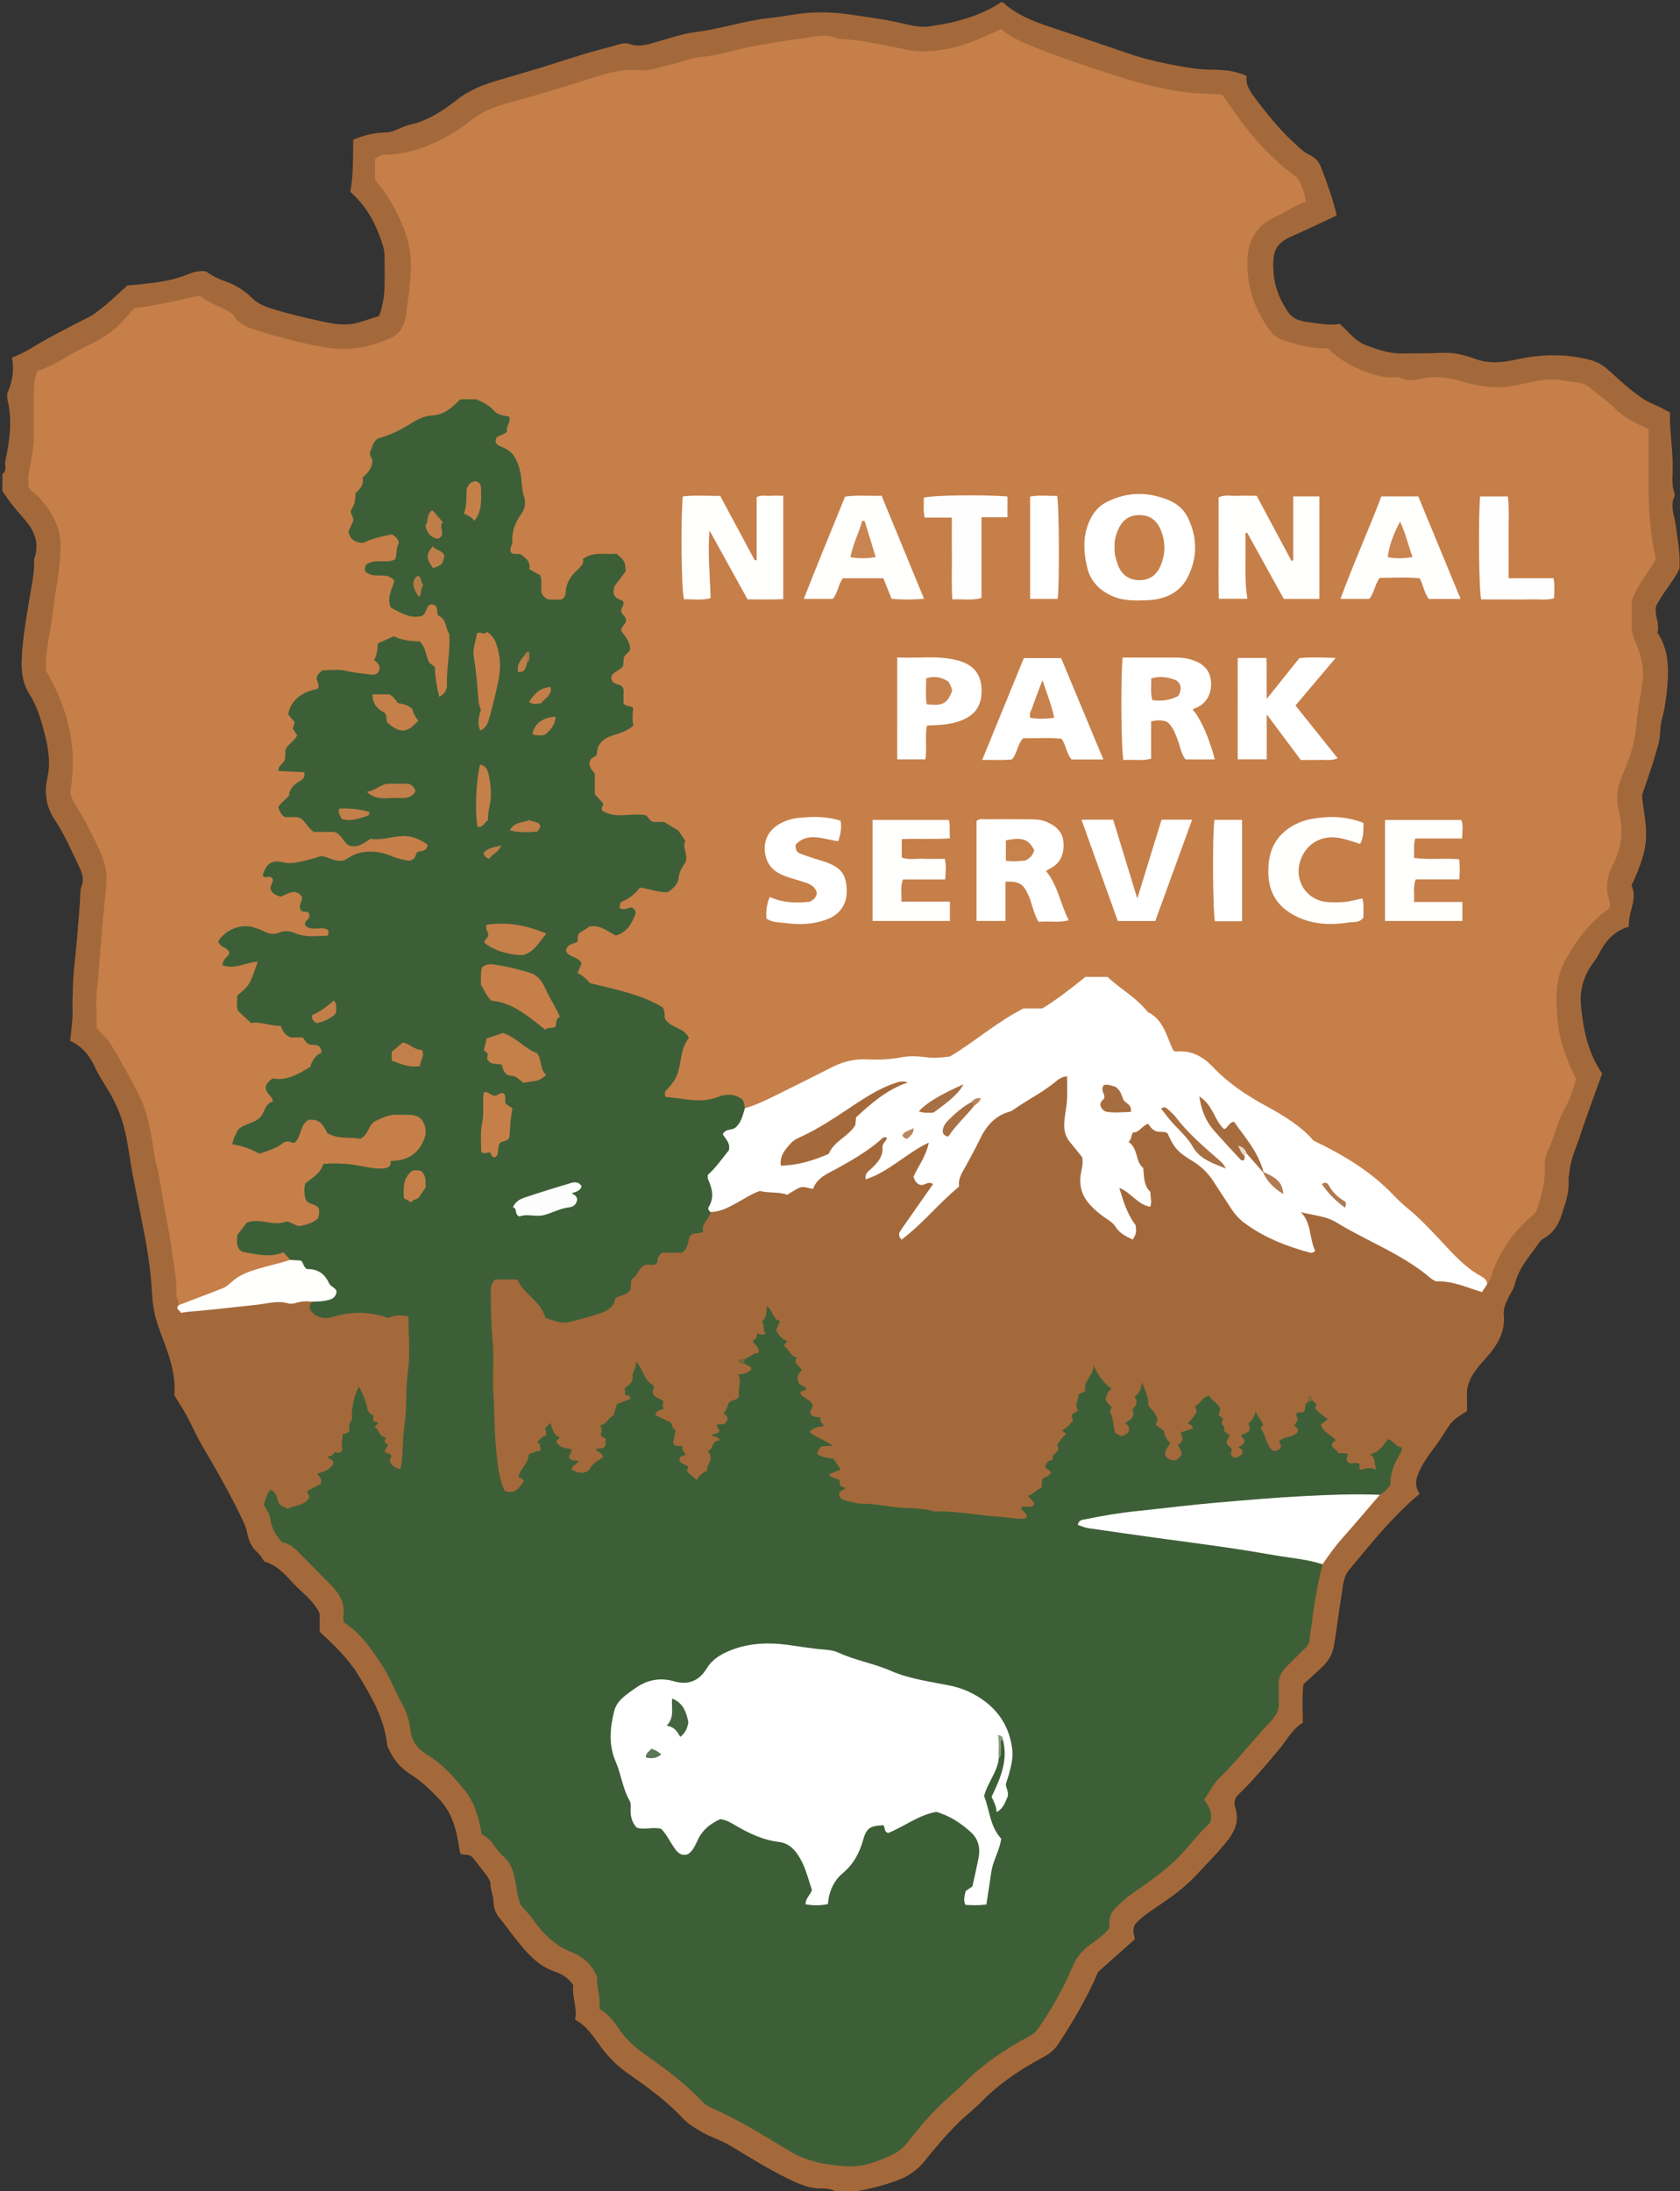 <?xml version="1.0" encoding="utf-8"?>
<!-- Generator: Adobe Illustrator 16.0.0, SVG Export Plug-In . SVG Version: 6.00 Build 0)  -->
<!DOCTYPE svg PUBLIC "-//W3C//DTD SVG 1.1//EN" "http://www.w3.org/Graphics/SVG/1.1/DTD/svg11.dtd">
<svg version="1.1" id="ah_x5F_small_x5F_flat_x5F_4c_x5F_blackbkgr_x5F_k100_xA0_Image_1_"
	 xmlns="http://www.w3.org/2000/svg" xmlns:xlink="http://www.w3.org/1999/xlink" x="0px" y="0px" width="166.8px"
	 height="217.439px" viewBox="0 0 166.8 217.439" enable-background="new 0 0 166.8 217.439" xml:space="preserve">
<rect x="0" y="0" width="166.8" height="217.439" fill="#333333" stroke="none"/>
<g>
	<path fill-rule="evenodd" clip-rule="evenodd" fill="#0A0A0A" d="M164.419,60.18c-0.17,0.95,0.421,1.73,0.141,2.6
		c1.09,1.59,1.13,3.38,1,5.18c-0.09,1.17-0.26,2.36-0.57,3.5c-0.2,0.74-0.1,1.48-0.29,2.23c-0.439,1.76-1.069,3.45-1.66,5.22
		c0.08,1.35,0.46,2.74,0.4,4.18c-0.05,1.29-0.45,2.47-0.94,3.64c-0.149,0.37-0.319,0.73-0.51,1.14c0.65,1.38-0.359,2.65-0.26,4.1
		c-1.53,0.44-2.4,1.53-3.05,2.85c-0.17,0.35-0.45,0.65-0.67,0.98c-0.79,1.19-1.17,2.5-1.04,3.94c0.22,2.42,0.699,4.77,2.109,6.8
		c-0.739,2.08-1.52,4.11-2.189,6.17c-0.37,1.16-0.931,2.26-1.04,3.5c-0.021,0.27-0.12,0.55-0.101,0.819
		c0.091,1.311-0.359,2.5-0.75,3.7c-0.3,0.88-0.81,1.66-1.64,2.13c-0.49,0.271-0.71,0.74-1.02,1.141
		c-0.79,1.04-1.591,2.069-1.91,3.39c-0.101,0.45-0.38,0.86-0.601,1.29c-0.29,0.56-0.58,1.16-0.52,1.8
		c0.17,1.79-0.69,3.11-1.811,4.351c-0.43,0.47-0.85,0.949-1.189,1.479c-0.42,0.641-0.68,1.351-0.66,2.13
		c0.02,0.561,0.01,1.11,0.01,1.61c-1.439,0.9-1.46,0.89-2.439,2.46c-0.67,1.08-1.54,2.01-2.13,3.16
		c-0.431,0.85-0.771,1.67-0.12,2.59c-0.79,0.61-1.431,1.25-2.07,1.89c-1.78,1.771-3.34,3.74-4.95,5.66c-0.63,0.76-0.6,1.7-0.76,2.58
		c-0.29,1.68-0.46,3.37-0.76,5.04c-0.15,0.78-0.57,1.47-1.16,2.03c-0.65,0.6-1.3,1.189-1.851,1.7c-0.149,1.38-0.06,2.579-0.06,3.819
		c-1.06,0.62-1.59,1.73-2.35,2.63c-1.28,1.53-2.561,3.051-3.99,4.44c-0.12,0.11-0.21,0.24-0.29,0.33
		c-0.17,0.34-0.18,0.689-0.09,0.97c0.5,1.43-0.12,2.57-0.971,3.59c-0.949,1.13-1.979,2.19-2.989,3.261
		c-0.99,1.039-2.13,1.899-3.32,2.71c-0.94,0.649-1.94,1.25-2.65,2.06c-0.3,0.55-0.13,1-0.02,1.48c-1.17,1.05-2.35,2.1-3.66,3.26
		c-1.02,2.43-2.43,4.85-3.979,7.189c-0.351,0.53-0.851,0.94-1.431,1.25c-2.22,1.181-4.29,2.54-6.08,4.351
		c-0.77,0.79-1.67,1.47-2.46,2.26c-1.189,1.18-2.26,2.46-3.31,3.76c-0.74,0.92-1.71,1.54-2.82,1.931
		c-1.189,0.42-2.399,0.75-3.649,0.97c-0.17,0.03-0.29,0.09-0.341,0.26c-0.09-0.42,0.24-0.55,0.521-0.69
		c0.28-0.159,0.59-0.239,0.91-0.289c2.72-0.431,4.67-1.98,6.399-4.07c2.92-3.53,6.29-6.58,10.351-8.8c0.72-0.4,1.3-0.9,1.74-1.601
		c1.01-1.58,2.079-3.13,2.8-4.88c0.68-1.64,1.88-2.85,3.21-3.96c0.63-0.52,1.17-1.05,1.279-1.93c0.101-0.811,0.7-1.32,1.311-1.79
		c1.62-1.24,3.38-2.28,4.82-3.75c1.01-1.03,1.909-2.16,2.89-3.21c0.79-0.83,1.229-1.851,1.04-3.07c-0.14-0.89,0.16-1.65,0.8-2.28
		c1.851-1.84,3.43-3.899,5.09-5.899c0.55-0.67,0.83-1.34,0.74-2.17c-0.16-1.48,0.34-2.66,1.49-3.601c1.31-1.06,1.71-2.55,1.859-4.14
		c0.131-1.271,0.431-2.521,0.58-3.79c0.24-2.16,1.851-3.48,3.101-5.01c1.31-1.61,2.77-3.09,4.16-4.42c0.3-3.78,2.8-6.11,5.08-8.94
		c-0.341-2.33,1.279-4.1,2.81-5.91c0.56-0.68,0.74-1.47,0.86-2.319c0.449-3.261,1.699-6.21,4.09-8.46
		c1.47-1.381,2.17-3.021,2.3-4.841c0.18-2.449,1.02-4.67,1.79-6.939c0.37-1.09,0.76-2.19,1.189-3.26c0.261-0.63,0.24-1.22-0.1-1.84
		c-0.95-1.75-1.32-3.67-1.55-5.62c-0.16-1.31-0.04-2.61,0.61-3.74c1.05-1.81,1.89-3.83,3.939-4.85c0.35-1.05,0.66-2.08,0.57-3.18
		c-0.05-0.66,0.149-1.26,0.399-1.85c0.78-1.84,1.19-3.73,0.721-5.73c-0.44-1.91,0.399-3.6,0.899-5.36
		c0.891-3.04,1.33-6.15,1.44-9.31c0.02-0.77-0.21-1.5-0.49-2.22c-0.81-2.08-1.05-4.13,0.6-5.95c1.37-1.5,1.19-3.23,0.841-4.98
		c-0.49-2.37-0.431-4.76-0.46-7.15c-0.011-1.52-0.301-3.01-0.33-4.65c-2.54-1.03-4.391-3.01-6.54-4.58
		c-0.96-0.71-2.17-0.79-3.33-0.86c-1.55-0.09-3.11-0.04-4.641,0.35c-1.58,0.4-3.17,0.43-4.72-0.14c-1.899-0.7-3.88-0.42-5.83-0.46
		c-1.08-0.02-2.149,0.02-3.21-0.3c-0.77-0.23-1.66-0.38-2.18-0.95c-1.44-1.56-3.32-1.7-5.21-1.91c-1.021-0.11-1.771-0.66-2.33-1.52
		c-0.88-1.34-1.33-2.82-1.36-4.41c-0.029-1.48,0.59-2.63,1.94-3.33c0.75-0.38,1.5-0.75,2.28-1.08c0.609-0.26,1.27-0.48,1.899-1.14
		c-0.61-1.88-0.75-3.96-2.66-5.42c-2.66-2.02-4.83-4.52-6.26-7.58c-1.55-0.64-3.19-0.4-4.76-0.65c-2.61-0.42-5.17-1.01-7.66-1.92
		c-2.44-0.89-4.92-1.66-7.38-2.49c-1.07-0.35-2.101-0.8-3.01-1.47c-0.37-0.27-0.841-0.52-0.7-1.13c1.34,1.23,2.979,1.87,4.68,2.43
		c2.51,0.84,5.01,1.68,7.51,2.55c2.19,0.76,4.471,1.23,6.79,1.57C120,7,121.44,6.78,122.84,7.2c0.3,0.1,0.6,0.15,0.939,0.35
		c-0.13,0.93,0.42,1.63,0.94,2.32c1.109,1.46,2.25,2.89,3.6,4.14c0.55,0.52,1.07,1.07,1.78,1.4c0.52,0.24,0.88,0.69,1.08,1.22
		c0.58,1.55,1.18,3.1,1.54,4.76c-1.53,0.71-3.021,1.43-4.53,2.1c-1.5,0.67-1.87,1.44-1.75,3.44c0.08,1.43,0.57,2.67,1.34,3.87
		c0.49,0.77,1.14,1.04,1.96,1.14c1.101,0.14,2.19,0.39,3.28,0.2c0.89,0.78,1.54,1.72,2.64,2.13c1.16,0.43,2.3,0.83,3.561,0.8
		c1.319-0.03,2.64,0.01,3.96-0.06c1.14-0.06,2.239,0.21,3.25,0.59c1.47,0.55,2.859,0.35,4.3,0.04c2.4-0.52,4.79-0.55,7.18,0.08
		c0.69,0.19,1.23,0.51,1.74,0.96c0.74,0.66,1.47,1.35,2.24,1.97c0.71,0.56,1.439,1.12,2.3,1.47c0.55,0.22,1.06,0.52,1.62,0.81
		c-0.05,2.01,0.35,3.98,0.26,5.98c-0.03,0.62-0.06,1.27,0.15,1.89c0.05,0.15,0.09,0.34,0.04,0.46c-0.46,0.96-0.011,1.9,0.109,2.81
		c0.19,1.42,0.48,2.81,0.391,4.37C166.14,57.74,165.05,58.88,164.419,60.18z"/>
	<path fill-rule="evenodd" clip-rule="evenodd" fill="#0A0A0A" d="M83.28,217.68c-0.48-0.38-1.07-0.49-1.63-0.479
		c-1.16,0.029-2.17-0.381-3.17-0.86c-2.08-0.99-4.03-2.22-6-3.41c-0.89-0.53-1.89-0.81-2.78-1.33c-0.69-0.41-1.38-0.8-1.93-1.39
		c-1.61-1.73-3.52-3.101-5.44-4.44c-1.03-0.72-1.86-1.55-2.61-2.55c-0.76-1-1.4-2.14-2.63-2.78c0.26-1.16-0.32-2.27-0.18-3.41
		c-0.43-0.72-1.12-1.109-1.81-1.35c-1.9-0.66-3.02-2.14-4.18-3.61c-0.44-0.56-0.84-1.159-1.31-1.699c-0.41-0.48-0.6-1.03-0.61-1.62
		c-0.02-0.61-0.3-1.15-0.3-1.761c0-0.289-0.2-0.6-0.39-0.859c-0.48-0.66-1.01-1.3-1.42-1.83c-0.43-0.34-0.83-0.15-1.18-0.33
		c-0.03-0.09-0.07-0.2-0.08-0.31c-0.27-1.9-0.67-3.71-2.08-5.171c-0.89-0.92-1.77-1.77-2.87-2.449c-0.9-0.57-1.61-1.42-2.07-2.431
		c-0.06-0.14-0.16-0.29-0.17-0.439c-0.28-2.601-1.55-4.79-2.88-6.95c-1.02-1.65-2.41-2.97-3.83-4.29v-1.78
		c-0.54-1.25-1.63-1.979-2.5-2.899s-1.69-1.931-2.98-2.271c-0.24-0.319-0.4-0.66-0.66-0.88c-0.62-0.53-0.91-1.229-1.05-1.96
		c-0.09-0.49-0.27-0.9-0.48-1.33c-1.19-2.51-2.57-4.92-3.98-7.31c-0.78-1.33-1.33-2.79-2.19-4.08c-0.2-0.3-0.37-0.61-0.59-0.97
		c0.2-2.23-0.65-4.301-1.43-6.37c-0.42-1.12-0.69-2.24-0.76-3.45c-0.11-2.05-0.38-4.101-0.77-6.12c-0.37-1.9-0.73-3.79-1.12-5.68
		c-0.35-1.7-0.49-3.431-0.95-5.11c-0.31-1.16-0.79-2.23-1.38-3.27c-0.48-0.82-1.04-1.61-1.43-2.47c-0.53-1.17-1.25-2.11-2.5-2.68
		c0.13-1.16,0.29-2.29,0.24-3.44c-0.02-0.4,0.02-0.8,0.02-1.2c-0.01-1.83,0.26-3.64,0.42-5.45c0.1-1.27,0.2-2.54,0.3-3.8
		c0.04-0.52-0.02-1.02,0.17-1.53c0.25-0.64,0.02-1.3-0.25-1.85c-0.76-1.57-1.43-3.19-2.41-4.64c-0.87-1.3-1.09-2.68-0.75-4.2
		c0.32-1.39,0.12-2.77-0.21-4.13c-0.36-1.46-0.77-2.9-1.58-4.19c-0.66-1.04-0.81-2.19-0.76-3.42c0.08-2.15,0.49-4.24,0.82-6.35
		c0.17-1.06,0.42-2.1,0.41-3.18c0-0.16-0.03-0.33,0.02-0.47c0.53-1.44,0.05-2.72-0.85-3.76c-0.82-0.96-1.65-1.89-2.31-2.97
		c0.27-0.1,0.51,0.02,0.63,0.21c0.77,1.17,1.87,2.07,2.6,3.29c1.02,1.72,0.43,3.51,0.24,5.27c-0.28,2.65-0.99,5.25-1.07,7.94
		c-0.03,1.29,0.29,2.43,0.87,3.56c1.4,2.77,2.15,5.67,1.6,8.8c-0.18,1.01-0.02,1.99,0.53,2.89c0.56,0.92,0.97,1.94,1.55,2.84
		c1.41,2.15,1.47,4.46,1.19,6.9c-0.39,3.41-0.79,6.83-0.69,10.27c0.02,0.72-0.07,1.43-0.13,2.24c1.55,1.03,2.19,2.77,3.18,4.25
		c1.83,2.76,2.36,5.89,2.89,9.06c0.63,3.78,1.7,7.5,1.86,11.33c0.11,2.69,1.28,5.021,1.89,7.521c0.03,0.12,0.1,0.229,0.1,0.35
		c0.12,3.62,2.35,6.37,3.94,9.37c1.36,2.57,2.93,5.04,3.84,7.84c0.27,0.851,0.87,1.561,1.63,2.011c1.75,1.05,3.01,2.619,4.42,4.029
		c0.47,0.46,0.82,1.05,0.8,1.7c-0.02,1.13,0.6,1.84,1.34,2.55c2.44,2.36,4.24,5.181,5.06,8.44c0.56,2.21,1.66,3.75,3.51,5.02
		c2.38,1.63,3.73,4.011,4.09,6.88c2.06,1.28,3.17,3.091,3.37,5.44c0.02,0.32,0.11,0.66,0.29,0.9c1.51,1.989,2.68,4.33,5.14,5.38
		c1.74,0.739,2.67,1.979,2.65,3.87c-0.01,0.92,0.36,1.609,1.03,2.189c0.39,0.34,0.71,0.771,0.98,1.2c1.61,2.57,4.46,3.729,6.5,5.77
		c3.45,3.44,8.01,5.051,12.02,7.551c1.13,0.689,2.39,1.08,3.74,1.18C82.41,216.81,83.16,216.8,83.28,217.68z"/>
	<path fill-rule="evenodd" clip-rule="evenodd" fill="#A4693B" d="M164.419,60.18c-0.17,0.95,0.421,1.73,0.141,2.6
		c1.09,1.59,1.13,3.38,1,5.18c-0.09,1.17-0.26,2.36-0.57,3.5c-0.2,0.74-0.1,1.48-0.29,2.23c-0.439,1.76-1.069,3.45-1.66,5.22
		c0.08,1.35,0.46,2.74,0.4,4.18c-0.05,1.29-0.45,2.47-0.94,3.64c-0.149,0.37-0.319,0.73-0.51,1.14c0.65,1.38-0.359,2.65-0.26,4.1
		c-1.53,0.44-2.4,1.53-3.05,2.85c-0.17,0.35-0.45,0.65-0.67,0.98c-0.79,1.19-1.17,2.5-1.04,3.94c0.22,2.42,0.699,4.77,2.109,6.8
		c-0.739,2.08-1.52,4.11-2.189,6.17c-0.37,1.16-0.931,2.26-1.04,3.5c-0.021,0.27-0.12,0.55-0.101,0.819
		c0.091,1.311-0.359,2.5-0.75,3.7c-0.3,0.88-0.81,1.66-1.64,2.13c-0.49,0.271-0.71,0.74-1.02,1.141
		c-0.79,1.04-1.591,2.069-1.91,3.39c-0.101,0.45-0.38,0.86-0.601,1.29c-0.29,0.56-0.58,1.16-0.52,1.8
		c0.17,1.79-0.69,3.11-1.811,4.351c-0.43,0.47-0.85,0.949-1.189,1.479c-0.42,0.641-0.68,1.351-0.66,2.13
		c0.02,0.561,0.01,1.11,0.01,1.61c-1.439,0.9-1.46,0.89-2.439,2.46c-0.67,1.08-1.54,2.01-2.13,3.16
		c-0.431,0.85-0.771,1.67-0.12,2.59c-0.79,0.61-1.431,1.25-2.07,1.89c-1.78,1.771-3.34,3.74-4.95,5.66c-0.63,0.76-0.6,1.7-0.76,2.58
		c-0.29,1.68-0.46,3.37-0.76,5.04c-0.15,0.78-0.57,1.47-1.16,2.03c-0.65,0.6-1.3,1.189-1.851,1.7c-0.149,1.38-0.06,2.579-0.06,3.819
		c-1.06,0.62-1.59,1.73-2.35,2.63c-1.28,1.53-2.561,3.051-3.99,4.44c-0.12,0.11-0.21,0.24-0.29,0.33
		c-0.17,0.34-0.18,0.689-0.09,0.97c0.5,1.43-0.12,2.57-0.971,3.59c-0.949,1.13-1.979,2.19-2.989,3.261
		c-0.99,1.039-2.13,1.899-3.32,2.71c-0.94,0.649-1.94,1.25-2.65,2.06c-0.3,0.55-0.13,1-0.02,1.48c-1.17,1.05-2.35,2.1-3.66,3.26
		c-1.02,2.43-2.43,4.85-3.979,7.189c-0.351,0.53-0.851,0.94-1.431,1.25c-2.22,1.181-4.29,2.54-6.08,4.351
		c-0.77,0.79-1.67,1.47-2.46,2.26c-1.189,1.18-2.26,2.46-3.31,3.76c-0.74,0.92-1.71,1.54-2.82,1.931
		c-1.189,0.42-2.399,0.75-3.649,0.97c-0.17,0.03-0.29,0.09-0.341,0.26h-1.68c-0.48-0.38-1.07-0.49-1.63-0.479
		c-1.16,0.029-2.17-0.381-3.17-0.86c-2.08-0.99-4.03-2.22-6-3.41c-0.89-0.53-1.89-0.81-2.78-1.33c-0.69-0.41-1.38-0.8-1.93-1.39
		c-1.61-1.73-3.52-3.101-5.44-4.44c-1.03-0.72-1.86-1.55-2.61-2.55c-0.76-1-1.4-2.14-2.63-2.78c0.26-1.16-0.32-2.27-0.18-3.41
		c-0.43-0.72-1.12-1.109-1.81-1.35c-1.9-0.66-3.02-2.14-4.18-3.61c-0.44-0.56-0.84-1.159-1.31-1.699c-0.41-0.48-0.6-1.03-0.61-1.62
		c-0.02-0.61-0.3-1.15-0.3-1.761c0-0.289-0.2-0.6-0.39-0.859c-0.48-0.66-1.01-1.3-1.42-1.83c-0.43-0.34-0.83-0.15-1.18-0.33
		c-0.03-0.09-0.07-0.2-0.08-0.31c-0.27-1.9-0.67-3.71-2.08-5.171c-0.89-0.92-1.77-1.77-2.87-2.449c-0.9-0.57-1.61-1.42-2.07-2.431
		c-0.06-0.14-0.16-0.29-0.17-0.439c-0.28-2.601-1.55-4.79-2.88-6.95c-1.02-1.65-2.41-2.97-3.83-4.29v-1.78
		c-0.54-1.25-1.63-1.979-2.5-2.899s-1.69-1.931-2.98-2.271c-0.24-0.319-0.4-0.66-0.66-0.88c-0.62-0.53-0.91-1.229-1.05-1.96
		c-0.09-0.49-0.27-0.9-0.48-1.33c-1.19-2.51-2.57-4.92-3.98-7.31c-0.78-1.33-1.33-2.79-2.19-4.08c-0.2-0.3-0.37-0.61-0.59-0.97
		c0.2-2.23-0.65-4.301-1.43-6.37c-0.42-1.12-0.69-2.24-0.76-3.45c-0.11-2.05-0.38-4.101-0.77-6.12c-0.37-1.9-0.73-3.79-1.12-5.68
		c-0.35-1.7-0.49-3.431-0.95-5.11c-0.31-1.16-0.79-2.23-1.38-3.27c-0.48-0.82-1.04-1.61-1.43-2.47c-0.53-1.17-1.25-2.11-2.5-2.68
		c0.13-1.16,0.29-2.29,0.24-3.44c-0.02-0.4,0.02-0.8,0.02-1.2c-0.01-1.83,0.26-3.64,0.42-5.45c0.1-1.27,0.2-2.54,0.3-3.8
		c0.04-0.52-0.02-1.02,0.17-1.53c0.25-0.64,0.02-1.3-0.25-1.85c-0.76-1.57-1.43-3.19-2.41-4.64c-0.87-1.3-1.09-2.68-0.75-4.2
		c0.32-1.39,0.12-2.77-0.21-4.13c-0.36-1.46-0.77-2.9-1.58-4.19c-0.66-1.04-0.81-2.19-0.76-3.42c0.08-2.15,0.49-4.24,0.82-6.35
		c0.17-1.06,0.42-2.1,0.41-3.18c0-0.16-0.03-0.33,0.02-0.47c0.53-1.44,0.05-2.72-0.85-3.76c-0.82-0.96-1.65-1.89-2.31-2.97v-1.68
		c0.51-0.34,0.19-0.87,0.29-1.3c0.44-1.99,0.71-3.99,0.23-6.01c-0.06-0.27-0.09-0.6,0.02-0.83c0.48-1.11,0.64-2.25,0.41-3.4
		c0.62-0.29,1.18-0.5,1.68-0.81c1.89-1.17,3.87-2.17,5.85-3.17c0.64-0.32,1.19-0.78,1.74-1.23c0.78-0.63,1.47-1.34,2.17-1.95
		c2-0.21,3.94-0.31,5.77-1.02c0.65-0.26,1.33-0.51,2.05-0.39c0.58,0.41,1.17,0.72,1.81,0.95c1.03,0.35,1.97,0.9,2.72,1.65
		c0.51,0.51,1.06,0.78,1.7,1c1.77,0.58,3.58,0.99,5.39,1.39c1.24,0.28,2.5,0.44,3.76,0.02c0.59-0.2,1.19-0.38,1.81-0.58
		c0.36-0.95,0.51-1.92,0.54-2.9c0.03-1,0.01-2,0-3c0-0.36-0.04-0.69-0.15-1.05c-0.63-2.05-1.56-3.9-3.25-5.37
		c0.33-1.72,0.26-3.47,0.29-5.18c1.08-0.44,2.1-0.71,3.22-0.71c0.82-0.01,1.56-0.59,2.35-0.76c1.81-0.39,3.3-1.37,4.69-2.46
		c1.28-1.02,2.73-1.56,4.25-2c1.24-0.37,2.5-0.72,3.74-1.1c2.41-0.73,4.79-1.58,7.25-2.17c0.64-0.16,1.32-0.52,1.97-0.29
		c0.91,0.33,1.7,0.06,2.54-0.18c1.32-0.37,2.65-0.85,4-1.01c2.44-0.3,4.77-1.11,7.22-1.38c1.64-0.17,3.27-0.57,4.93-0.57
		c1.04-0.01,2.05,0.04,3.09,0.2c1.79,0.27,3.59,0.48,5.36,0.91c0.88,0.21,1.79,0.42,2.71,0.26c0.779-0.12,1.56-0.24,2.319-0.43
		c1.65-0.41,3.23-0.97,4.65-1.93h0.24c1.34,1.23,2.979,1.87,4.68,2.43c2.51,0.84,5.01,1.68,7.51,2.55
		c2.19,0.76,4.471,1.23,6.79,1.57C120,7,121.44,6.78,122.84,7.2c0.3,0.1,0.6,0.15,0.939,0.35c-0.13,0.93,0.42,1.63,0.94,2.32
		c1.109,1.46,2.25,2.89,3.6,4.14c0.55,0.52,1.07,1.07,1.78,1.4c0.52,0.24,0.88,0.69,1.08,1.22c0.58,1.55,1.18,3.1,1.54,4.76
		c-1.53,0.71-3.021,1.43-4.53,2.1c-1.5,0.67-1.87,1.44-1.75,3.44c0.08,1.43,0.57,2.67,1.34,3.87c0.49,0.77,1.14,1.04,1.96,1.14
		c1.101,0.14,2.19,0.39,3.28,0.2c0.89,0.78,1.54,1.72,2.64,2.13c1.16,0.43,2.3,0.83,3.561,0.8c1.319-0.03,2.64,0.01,3.96-0.06
		c1.14-0.06,2.239,0.21,3.25,0.59c1.47,0.55,2.859,0.35,4.3,0.04c2.4-0.52,4.79-0.55,7.18,0.08c0.69,0.19,1.23,0.51,1.74,0.96
		c0.74,0.66,1.47,1.35,2.24,1.97c0.71,0.56,1.439,1.12,2.3,1.47c0.55,0.22,1.06,0.52,1.62,0.81c-0.05,2.01,0.35,3.98,0.26,5.98
		c-0.03,0.62-0.06,1.27,0.15,1.89c0.05,0.15,0.09,0.34,0.04,0.46c-0.46,0.96-0.011,1.9,0.109,2.81c0.19,1.42,0.48,2.81,0.391,4.37
		C166.14,57.74,165.05,58.88,164.419,60.18z"/>
	<path fill-rule="evenodd" clip-rule="evenodd" fill="#C67F49" d="M17.75,129.52c-0.026-0.394-0.263-0.729-0.24-1.151
		c0.078-1.391-0.244-2.742-0.421-4.11c-0.192-1.486-0.495-2.945-0.764-4.413c-0.255-1.391-0.424-2.803-0.768-4.17
		c-0.298-1.187-0.4-2.398-0.652-3.589c-0.238-1.127-0.524-2.217-1.03-3.253c-0.87-1.782-1.861-3.498-2.872-5.2
		c-0.338-0.57-0.893-1.012-1.4-1.568c0-1.227-0.099-2.513,0.023-3.777c0.19-1.968,0.337-3.937,0.493-5.906
		c0.127-1.608,0.344-3.213,0.453-4.829c0.086-1.279-0.314-2.421-0.848-3.534c-0.703-1.465-1.437-2.914-2.323-4.283
		c-0.229-0.354-0.325-0.793-0.441-1.09c0.822-4.461-0.249-8.429-2.386-12.074c-0.066-1.503,0.199-2.857,0.44-4.219
		c0.219-1.239,0.305-2.503,0.533-3.74c0.258-1.401,0.417-2.803,0.468-4.229c0.071-1.971-0.814-3.512-2.043-4.912
		c-0.339-0.386-0.794-0.668-1.123-1.068c-0.175-1.205,0.208-2.288,0.357-3.374c0.064-0.466,0.144-0.934,0.149-1.405
		c0.013-1.24,0.002-2.48,0.004-3.72c0.001-1.028-0.091-2.066,0.361-3.09c0.977-0.311,1.93-0.814,2.836-1.359
		c0.786-0.473,1.59-0.901,2.411-1.29c1.239-0.588,2.352-1.32,3.263-2.351c0.397-0.449,0.813-0.882,1.159-1.255
		c2.244-0.229,4.296-0.76,6.385-1.227c0.966,0.726,2.153,1.114,3.282,1.779c0.697,1.301,2.122,1.584,3.413,1.969
		c1.915,0.57,3.865,1.065,5.833,1.392c1.518,0.252,3.086,0.215,4.603-0.24c0.604-0.181,1.196-0.372,1.776-0.631
		c1.068-0.478,1.507-1.316,1.646-2.419c0.191-1.526,0.432-3.047,0.468-4.587c0.033-1.439-0.245-2.845-0.795-4.153
		c-0.692-1.643-1.546-3.217-2.772-4.584c0-0.663,0-1.338,0-2.037c0.283-0.355,0.678-0.455,1.138-0.466
		c2.442-0.059,4.612-0.966,6.669-2.194c0.679-0.405,1.311-0.881,1.938-1.369c1.374-1.07,3.063-1.466,4.684-1.907
		c2.316-0.63,4.603-1.343,6.885-2.078c1.622-0.522,3.251-1.013,4.985-0.842c1.061,0.105,2.018-0.342,3.016-0.543
		c1.033-0.208,2.02-0.694,3.076-0.774c1.896-0.145,3.671-0.838,5.538-1.13c1.274-0.199,2.561-0.475,3.831-0.604
		c1.384-0.141,2.808-0.699,4.22-0.078c2.365,0.131,4.661,0.652,6.974,1.131c1.104,0.229,2.287,0.128,3.444-0.043
		c2.063-0.305,3.909-1.18,5.769-2.043c0.959,0.843,2.085,1.302,3.229,1.762c2.707,1.089,5.47,2.016,8.246,2.9
		c2.284,0.727,4.588,1.343,6.991,1.628c1.147,0.136,2.291,0.107,3.49,0.221c2.036,3.006,4.207,5.923,7.475,8.27
		c0.326,0.501,0.666,1.328,0.829,2.344c-1.137,0.408-2.108,1.077-3.166,1.584c-1.719,0.823-2.54,2.252-2.631,4.071
		c-0.132,2.656,0.677,5.062,2.268,7.188c0.382,0.51,0.936,0.831,1.564,1.016c1.327,0.391,2.657,0.745,4.126,0.705
		c1.181,1.137,2.61,1.962,4.215,2.478c0.752,0.242,1.512,0.452,2.32,0.4c0.272-0.018,0.553-0.04,0.821,0.094
		c0.529,0.265,1.133,0.229,1.645,0.097c1.436-0.369,2.809-0.221,4.203,0.181c1.368,0.394,2.751,0.69,4.204,0.595
		c1.15-0.075,2.243-0.406,3.364-0.604c0.992-0.175,1.968-0.219,2.946,0.001c0.688,0.155,1.429,0.062,2.102,0.496
		c0.933,0.761,1.979,1.498,2.878,2.383c0.901,0.888,2.01,1.369,3.159,1.882c0.045,4.326-0.255,8.625,0.727,12.868
		c-0.695,1.382-1.803,2.519-2.398,4.191c0,0.704,0.008,1.622-0.002,2.539c-0.008,0.779,0.358,1.456,0.621,2.146
		c0.457,1.204,0.628,2.35,0.415,3.679c-0.224,1.39-0.488,2.79-0.598,4.212c-0.131,1.687-0.76,3.292-1.417,4.852
		c-0.48,1.14-0.601,2.256-0.293,3.466c0.462,1.813,0.323,3.576-0.582,5.265c-0.621,1.158-0.781,2.393-0.343,3.674
		c0.074,0.217,0.082,0.474-0.08,0.748c-1.842,1.248-3.153,3.029-4.255,4.975c-0.611,1.079-0.892,2.259-0.919,3.514
		c-0.042,1.873,0.122,3.711,0.721,5.495c0.327,0.974,0.718,1.924,1.224,2.88c-0.274,0.958-0.573,1.938-1.089,2.832
		c-0.776,1.346-1.031,2.898-1.728,4.286c-0.216,0.43-0.329,1.056-0.308,1.606c0.063,1.532-0.328,2.97-0.854,4.461
		c-1.084,0.993-2.208,2.028-3.026,3.366c-0.563,0.919-1.067,1.85-1.383,2.874c-0.105,0.345-0.213,0.669-0.45,0.941
		c-1.694-0.711-3.007-1.917-4.24-3.238c-3.36-3.603-6.832-7.104-11.153-9.557c-3.263-1.854-6.123-4.305-9.413-6.11
		c-1.048-0.575-1.947-1.399-2.769-2.282c-0.763-0.821-1.633-1.381-2.807-1.404c-0.941-0.019-1.394-0.711-1.714-1.472
		c-1.12-2.654-3.509-4.07-5.648-5.691c-0.685-0.519-1.689-0.414-2.477,0.185c-0.765,0.581-1.538,1.149-2.305,1.726
		c-0.786,0.591-1.643,0.97-2.653,0.972c-1.191,0.002-2.144,0.68-3.026,1.328c-1.287,0.944-2.611,1.832-3.92,2.745
		c-0.958,0.669-2.017,0.918-3.183,0.791c-2.481-0.271-4.938,0.284-7.418,0.249c-0.874-0.012-1.679,0.473-2.472,0.864
		c-2.295,1.132-4.532,2.385-6.908,3.349c-0.556,0.226-1.113,0.485-1.727,0.175c-0.732-0.918-1.654-0.961-2.703-0.654
		c-1.789,0.525-3.521,0.23-5.48-0.389c0.722-2.096,1.684-3.976,1.881-6.173c-0.878-0.634-1.964-1.192-2.13-2.483
		c-1.306-0.756-2.65-1.242-4.045-1.605c-0.696-0.182-1.399-0.333-2.09-0.536c-1.296-0.38-2.218-1.1-2.268-2.505
		c-0.4-0.479-0.958-0.747-1.013-1.381c0.86-2.505,2.193-3.07,5.268-2.216c0.597-0.143,0.927-0.543,1.048-1.137
		c-0.181-0.425-0.71-0.386-1.021-0.928c-0.171-1.21,1.122-1.448,1.844-2.028c0.867-0.697,1.935,0.018,2.88-0.074
		c1.2-0.947,1.877-3.129,1.389-4.425c-0.21-0.56-0.631-0.985-1.171-1.133c-1.328-0.363-2.535-1.1-4.002-1.057
		c-2.407,0.07-3.43-0.946-3.649-3.397c-0.028-0.318-0.021-0.64-0.089-0.954c-0.424-1.963,0.42-3.641,2.241-4.467
		c0.504-0.229,1.067-0.35,1.453-0.763c0.148-0.377,0.231-0.83-0.002-1.06c-0.8-0.787-0.614-2.046-1.482-2.819
		c-0.479-0.427-0.235-1.079,0.174-1.515c0.605-0.645,0.768-1.465,1.084-2.267c-0.413-0.836-0.651-1.685-0.502-2.647
		c0.068-0.438-0.014-1.024-0.284-1.388c-0.889-1.196-0.533-2.243,0.225-3.293c0.071-0.099,0.103-0.215,0.117-0.336
		c-0.384-1.038-2.26-1.447-3.021-0.563c-0.694,0.807-1.485,1.595-1.781,2.675c-0.258,0.936-0.802,1.468-1.807,1.381
		c-0.997-0.086-1.461-0.724-1.598-1.656c-0.029-0.198-0.05-0.397-0.143-0.68c-0.832-0.703-1.188-1.969-2.416-2.443
		c-0.389-0.15-0.425-0.646-0.402-1.062c0.058-1.049,0.278-2.046,0.771-2.993c0.934-1.794,0.187-5.05-1.401-6.277
		c-0.899-0.695-0.962-1.11-0.246-1.97c0.208-0.25,0.461-0.451,0.361-0.933c-0.6-0.558-1.345-1.084-2.146-1.518
		c-0.759-0.411-1.521-0.431-2.233,0.169c-0.751,0.633-1.636,0.996-2.596,1.17c-0.971,0.176-1.773,0.713-2.602,1.192
		c-0.798,0.461-1.683,0.737-2.399,1.104c-0.149,0.131-0.236,0.19-0.238,0.26c-0.066,2.143-1.421,3.849-1.971,5.828
		c-0.259,0.932-0.201,1.883-0.307,2.761c0.401,0.512,0.828,0.39,1.256,0.251c0.418-0.136,0.833-0.277,1.271-0.347
		c1.2-0.191,1.887,0.162,2.051,1.069c0.208,1.152-0.43,2.082-1.561,2.284c-0.344,0.062-0.726-0.041-1.11,0.296
		c0.706,0.364,1.667,0.148,2.068,0.989c0.374,0.784-0.268,1.565-0.038,2.333c0.561,0.657,1.295,0.792,1.917,0.884
		c0.222-0.042,0.309-0.052,0.37-0.1c1.433-1.11,1.706-1.059,2.68,0.459c0.623,0.972,0.976,2.015,0.893,3.177
		c-0.085,1.194-0.243,2.382-0.287,3.582c-0.023,0.65-0.254,1.266-1.101,1.469c-1.006-0.514-0.768-1.61-1.085-2.46
		c-0.319-0.852-0.764-1.661-1.241-2.534c-1.09-0.1-2.174-0.845-3.272,0.012c-0.266,0.471-0.23,0.936-0.183,1.422
		c0.124,1.268-0.397,1.796-1.666,1.657c-0.913-0.1-1.827-0.194-2.736-0.328c-0.426-0.063-0.883-0.081-1.347,0.251
		c-0.093,1.049-0.707,1.724-1.78,2.055c-0.608,0.188-0.95,0.704-1.119,1.455c0.481,1.245,0.786,2.574-0.356,3.813
		c-0.273,0.296-0.242,0.829-0.296,1.264c0.474,0.515,1.326,0.134,1.8,0.988c-0.025,1.367-1.773,2.008-2,3.621
		c1.678,0.082,2.661,1.854,4.516,1.745c0.828-0.049,1.352,0.784,2.066,1.216c2.25-0.493,4.505-1.442,6.855-0.405
		c0.413,0.183,0.73,0.493,0.762,0.991c-0.696,1.49-1.804,2.133-3.25,1.614c-1.744-0.625-3.397-0.807-5.083,0.109
		c-0.351,0.191-0.788,0.17-1.18,0.069c-2.007-0.519-3.905,0.6-5.891,0.383c-0.068-0.007-0.133,0.081-0.229,0.213
		c0.075,0.62,0.57,1.147,0.539,1.721c0.487,0.307,0.841,0.116,1.189,0.089c0.894-0.067,1.499,0.265,1.618,1.198
		c0.1,0.777,0.888,1.259,0.739,2.022c0.577,0.411,1.332,0.191,1.678,0.877c0.157,0.501-0.125,0.786-0.593,0.956
		c-0.266,0.096-0.554,0.158-0.826,0.111c-1.991-0.346-4.06-0.069-6.006-0.731c-1.061-0.361-1.952-0.114-2.826,0.64
		c0.207,0.654,0.618,1.259,0.558,1.945c0.882,0.322,1.725-0.422,2.638,0.184c0.273,1.542-0.719,2.612-1.575,3.703
		c-0.015,1.135,0.388,1.812,1.379,1.893c2.229,0.183,3.921,1.641,5.922,2.354c0.778,0.277,0.89,0.946,0.446,1.679
		c-0.841,1.389-2.083,2.17-3.654,2.472c-0.382,0.074-0.813,0.008-1.085,0.374c0.201,2.125-0.368,3.144-2.328,4.18
		c-0.418,0.221-0.912,0.369-0.877,0.979c1.785,1.64,3.354,0.111,5.004-0.314c0.333-0.244,0.443-0.646,0.655-0.98
		c0.695-1.09,1.76-1.355,2.584-0.414c0.965,1.1,2.116,1.12,3.267,1.104c0.47-0.167,0.602-0.532,0.822-0.808
		c1.345-1.68,3.497-1.705,5.044-1.236c0.953,0.288,1.352,1.081,1.323,2.06c-0.024,0.794-0.298,1.569-0.911,2.025
		c-1.507,1.121-3.108,2.066-5.131,1.835c-1.301-0.148-2.592-0.516-4.021-0.271c-0.553,0.833-1.818,1.22-1.804,2.341
		c0.119,0.311,0.148,0.391,0.209,0.442c0.657,0.554,1.324,1.11,0.91,2.114c-0.306,0.742-1.413,1.297-2.468,1.086
		c-1.069-0.214-2.153-0.063-3.214-0.283c-0.424-0.089-0.878-0.06-1.341,0.126c-0.418,0.462-1.054,0.871-0.605,1.734
		c0.939,0.49,1.961,0.526,3.008,0.436c0.811-0.07,1.553-0.003,1.675,1.047c-0.071,0.303-0.278,0.533-0.555,0.572
		c-3.084,0.439-5.493,2.469-8.315,3.519c-0.523,0.195-1.033,0.423-1.583,0.538C18.226,129.755,17.95,129.799,17.75,129.52z"/>
	<path fill-rule="evenodd" clip-rule="evenodd" fill="#3D5F37" d="M28.813,125.038c-0.208-0.237-0.415-0.475-0.662-0.757
		c-1.375,0.575-2.728,0.183-4.076-0.045c-0.669-0.378-0.547-1.006-0.525-1.642c0.314-0.416,0.647-0.857,0.954-1.263
		c1.33-0.497,2.64,0.418,3.925-0.104c0.45,0.019,0.781,0.376,1.268,0.46c0.658-0.123,1.345-0.286,1.86-0.754
		c0.199-0.397,0.116-0.746,0.095-1.045c-0.399-0.49-1.19-0.306-1.359-1.01c-0.083-0.447-0.106-0.919,0.012-1.426
		c0.684-0.57,1.533-1.005,1.791-1.938c1.015-0.086,1.9-0.063,2.822,0.055c1.234,0.157,2.48,0.578,3.515,0.319
		c0.498-0.229,0.289-0.462,0.38-0.672c1.662-0.017,2.879-0.729,3.423-2.535c0.038-0.469,0.05-1.065-0.44-1.639
		c-0.587-0.572-1.422-0.352-2.202-0.413c-0.828-0.066-1.502,0.235-2.249,0.59c-0.84,0.4-0.723,1.426-1.589,1.799
		c-1.005-0.199-2.168,0.069-3.27-0.563c-0.328-0.729-0.75-1.454-1.829-1.318c-0.901,0.459-0.688,1.64-1.408,2.269
		c-0.291,0.075-0.556-0.278-1.069-0.027c-0.577,0.494-1.469,0.812-2.402,1.118c-0.854-0.459-1.763-0.798-2.708-0.93
		c0.094-0.69,0.398-1.07,0.567-1.458c0.619-0.607,1.493-0.582,2.12-1.152c0.572-0.521,0.51-1.465,1.345-1.64
		c-0.055-0.508-0.486-0.632-0.683-1.133c-0.13-0.372,0.086-0.759,0.644-1.16c1.317,0.278,2.498-0.387,3.746-1.143
		c0.157-0.572,0.473-1.144,1.105-1.403c-0.026-0.977-0.756-0.708-1.22-0.834c-0.332-0.134-0.438-0.468-0.644-0.687
		c-0.434,0-0.833,0-1.181,0c-0.575-0.207-0.831-0.663-1.009-1.156c-1.055,0.059-1.942-0.455-2.937-0.272
		c-0.44-0.413-0.875-0.82-1.312-1.23c-0.136-0.524-0.079-1.034-0.049-1.5c1.217-1.02,1.217-1.02,2.035-3.371
		c-1.184,0.085-2.324,0.817-3.494,0.362c0.01-0.685,0.551-0.784,0.668-1.218c-0.124-0.589-0.969-0.532-1.1-1.157
		c0.735-1.18,2.265-1.779,3.561-1.364c0.34,0.109,0.685,0.221,0.998,0.387c0.493,0.261,1.013,0.323,1.5,0.116
		c0.572-0.244,1.069-0.158,1.605,0.067c1.069,0.448,2.167,0.244,3.217,0.239c0.088-0.302,0.11-0.455-0.047-0.604
		c-0.634-0.336-1.41,0.134-2.055-0.284c-0.063-0.041-0.102-0.121-0.153-0.184c-0.126-0.455,0.578-0.581,0.409-1.056
		c-0.122-0.421-0.565-0.136-0.802-0.353c-0.384-0.462,0.154-0.891,0.069-1.397c-0.674-0.881-1.385-0.265-2.117,0.009
		c-0.311-0.118-0.658-0.21-0.883-0.521c-0.316-0.442,0.136-0.821,0.127-1.16c-0.21-0.618-0.796-0.005-1.021-0.427
		c0.363-1.209,0.891-1.57,2.034-1.301c0.94,0.221,1.8-0.108,2.681-0.302c0.384-0.084,0.755-0.226,1.101-0.332
		c0.745,0.109,1.362,0.602,2.204,0.454c0.427-0.173,0.844-0.546,1.397-0.704c1.17-0.335,2.273-0.196,3.362,0.258
		c0.663,0.277,1.345,0.418,1.856,0.465c0.581-0.181,0.518-0.581,0.699-0.85c0.348-0.169,0.925,0.023,1.057-0.738
		c-0.725-0.507-1.538-0.901-2.512-0.859c-1.07,0.047-2.106,0.448-3.173,0.269c-0.638,0.398-1.19,0.928-2.092,0.682
		c-0.587-0.241-0.744-1.151-1.522-1.361c-0.676,0-1.352,0-1.992,0c-0.668-0.387-0.86-1.242-1.632-1.473c-0.436,0-0.872,0-1.221,0
		c-0.499-0.239-0.551-0.648-0.697-0.962c0.25-0.506,0.711-0.727,1.08-1.192c0.005-0.609,0.447-1.053,1.009-1.39
		c0.33-0.197,0.613-0.386,0.482-0.911c-0.838-0.041-1.703-0.082-2.554-0.123c-0.039-0.583,0.505-0.688,0.654-1.179
		c0.011-0.243,0.028-0.6,0.043-0.938c0.26-0.58,0.895-0.823,1.161-1.424c-0.141-0.215-0.29-0.442-0.438-0.668
		c0.064-0.201,0.125-0.387,0.198-0.615c-0.215-0.261-0.439-0.534-0.654-0.795c0.336-1.678,1.622-2.246,2.962-2.548
		c0.233-0.514-0.239-0.786-0.122-1.119c0.086-0.334,0.319-0.493,0.568-0.71c0.759,0.014,1.534-0.125,2.337,0.062
		c0.878,0.204,1.788,0.277,2.687,0.385c0.14,0.017,0.294-0.089,0.383-0.118c0.533-0.594,0.177-0.97-0.267-1.353
		c0.268-0.506,0.326-1.053,0.358-1.64c0.522-0.234,1.023-0.458,1.58-0.707c0.792,0.388,1.692,0.49,2.584,0.508
		c0.585,0.608,0.613,1.407,0.92,2.1c0.176,0.134,0.363,0.277,0.583,0.445c0.004,0.962,0.181,1.912,0.425,2.952
		c0.63-0.327,0.783-0.799,0.768-1.248c-0.057-1.638,0.355-3.249,0.23-5c-0.407-0.475-0.178-1.429-1.088-1.8
		c-0.229-0.358,0.096-1.215-0.832-1.101c-0.406,0.249-0.305,0.823-0.79,1.125c-1.154,0.311-2.128-0.323-3.101-0.835
		c-0.412-1.019,0.149-1.845,0.359-2.66c-0.791-0.981-2.032-0.123-2.858-0.896c-0.131-0.171-0.064-0.403-0.007-0.624
		c0.859-0.775,2.038-0.117,2.948-0.605c0.186-0.592,0.089-1.175,0.368-1.611c-0.093-0.461-0.38-0.666-0.671-0.865
		c-1.036,0.189-2.029,0.426-2.881,0.851c-0.786-0.052-1.31-0.319-1.455-1.145c0.136-0.297,0.3-0.655,0.464-1.013
		c0.104-0.394-0.267-0.677-0.24-1.03c0.421-0.746,0.421-0.746,0.479-1.757c0.445-0.394,0.874-0.867,0.686-1.533
		c0.494-0.446,0.88-0.848,0.972-1.483c0.11-0.341-0.279-0.614-0.237-1.018c0.243-0.411,0.229-0.987,0.797-1.39
		c1.121-0.288,2.26-0.824,3.336-1.518c0.632-0.407,1.296-0.726,2.1-0.771c1.133-0.063,1.965-0.777,2.73-1.599
		c0.479,0,0.954,0,1.582,0c0.552,0.24,1.249,0.524,1.764,1.121c0.391,0.454,0.968,0.494,1.544,0.599
		c0.156,0.605-0.423,1.042-0.214,1.454c-0.386,0.527-1.248,0.257-1.141,1.1c0.139,0.296,0.455,0.393,0.74,0.51
		c1.035,0.425,1.404,1.276,1.666,2.296c0.218,0.852,0.119,1.73,0.405,2.575c0.189,0.56,0.105,1.2-0.271,1.718
		c-0.604,0.832-0.952,1.739-0.892,2.778c0.021,0.356-0.357,0.651-0.123,1.058c0.267,0.275,0.68,0.023,1.024,0.217
		c0.468,0.348,0.929,0.733,0.785,1.44c0.406,0.225,0.75,0.415,1.077,0.596c0.236,0.578,0.021,1.15,0.155,1.777
		c0.083,0.236,0.302,0.457,0.61,0.634c0.455,0,0.927,0,1.335,0c0.289-0.172,0.414-0.37,0.421-0.626
		c0.025-0.892,0.436-1.595,1.055-2.202c0.369-0.361,0.816-0.674,0.672-1.199c1.141-0.815,2.292-0.378,3.312-0.53
		c0.847,0.711,0.865,0.747,0.937,1.749c-0.379,0.503-0.761,1.011-1.128,1.499c-0.082,0.343-0.098,0.656-0.039,0.812
		c0.231,0.523,0.683,0.467,0.883,0.634c0.2,0.443-0.188,0.667-0.169,0.951c0,0.429,0.499,0.564,0.477,0.964
		c0.023,0.405-0.469,0.547-0.471,1.043c0.339,0.501,0.858,1.022,0.891,1.833c-0.079,0.308-0.463,0.464-0.626,0.798
		c-0.029,0.305-0.059,0.619-0.085,0.885c-0.375,0.527-1.281,0.573-1.148,1.323c0.211,0.584,0.774,0.375,1.047,0.709
		c0.245,0.253,0.135,0.588,0.147,0.898c0.011,0.277,0.002,0.556,0.002,0.745c0.247,0.419,0.67,0.177,0.957,0.467
		c-0.058,0.572-0.109,1.185,0.018,1.764c-0.627,0.555-1.373,0.751-2.08,0.978c-0.994,0.319-1.553,0.912-1.551,1.915
		c-0.229,0.255-0.573,0.274-0.659,0.575c-0.22,0.559,0.174,0.902,0.468,1.313c0,0.655,0,1.332,0,2.018
		c0.276,0.307,0.542,0.602,0.807,0.896c0.113,0.246-0.281,0.423-0.068,0.742c1.313,0.844,2.826,0.201,4.239,0.437
		c0.343,0.079,0.329,0.535,0.847,0.682c0.251,0,0.687,0,1.033,0c0.531,0.313,0.975,0.575,1.426,0.84
		c0.215,0.321,0.434,0.65,0.702,1.052c-0.347,0.616,0.265,1.215,0.046,2.055c-0.267,0.412-0.661,0.941-0.728,1.663
		c-0.053,0.566-0.512,0.973-1.046,1.351c-0.898,0.08-1.791-0.313-2.777-0.455c-0.466,0.629-1.074,1.108-1.812,1.416
		c-0.114,0.048-0.106,0.067-0.23,0.581c0.416,0.363,0.826-0.028,1.231-0.014c0.286,0.156,0.449,0.403,0.336,0.697
		c-0.35,0.908-0.794,1.751-1.911,2.088c-0.782-0.363-1.519-1.086-2.599-0.904c-0.332,0.209-0.699,0.44-1.033,0.65
		c-0.247,0.265-0.103,0.571-0.21,0.893c-0.385,0.198-1.014,0.175-1.122,0.876c0.257,0.678,1.227,0.522,1.549,1.26
		c-0.113,0.266-0.248,0.581-0.404,0.949c0.526,0.217,0.87,0.604,1.247,1.003c2.503,0.618,5.076,1.105,7.194,2.392
		c0.352,0.472,0.121,0.867,0.263,1.161c0.557,0.925,1.874,0.819,2.355,1.88c-0.435,0.553-0.645,1.184-0.767,1.915
		c-0.095,0.565-0.188,1.184-0.402,1.735c-0.214,0.553-0.584,1.037-1.011,1.463c-0.181,0.181-0.286,0.383-0.122,0.753
		c1.688,0.076,3.402,0.707,5.184-0.012c0.826-0.333,1.718-0.275,2.354,0.197c0.353,0.352,0.245,0.659,0.324,0.922
		c0.63,1.407-0.592,1.933-1.345,2.771c0.721,1.811-0.917,2.716-1.723,4.077c0.287,1.142,0.481,2.356-0.339,3.453
		c-0.112,0.749-0.996,1.173-0.727,1.953c-0.447,0.268-0.849,0.036-1.258,0.367c-0.328,0.395-0.109,1.172-0.831,1.718
		c-0.618,0-1.404,0-1.935,0c-0.65,0.334-0.401,0.794-0.626,1.107c-0.35,0.205-0.768,0-1.167,0.13
		c-0.646,0.296-0.699,1.137-1.324,1.418c-0.025,0.395-0.045,0.709-0.063,0.982c-0.342,0.583-0.97,0.57-1.514,0.865
		c-0.147,0.879-0.757,1.277-1.638,1.559c-0.978,0.313-1.964,0.573-2.955,0.825c-0.864,0.22-1.611-0.226-2.364-0.399
		c-0.433-1.742-2.188-2.35-2.783-3.823c-0.807,0-1.517,0-2.202,0c-0.417,0.388-0.445,0.853-0.438,1.342
		c0.022,1.588,0.041,3.17,0.187,4.76c0.161,1.744-0.038,3.52,0.081,5.271c0.122,1.786,0.077,3.582,0.255,5.354
		c0.143,1.425,0.232,2.908,0.862,4.252c1.041,0.367,1.461-0.314,1.891-0.974c-0.093-0.27-0.372-0.294-0.531-0.429
		c0.186-0.82,1.03-1.331,1.024-2.253c0.394-0.06,0.737-0.371,1.201-0.33c-0.115-0.324,0.036-0.682-0.337-0.826
		c0.194-0.362,0.529-0.566,0.85-0.71c0.055-0.267,0.023-0.459-0.12-0.653c0.18-0.193,0.355-0.384,0.533-0.575
		c0.242,0.52,0.276,1.173,0.937,1.417c0.023,0.235-0.343,0.171-0.293,0.539c0.293,0.462,0.872,0.557,1.472,0.65
		c0.086,0.322-0.286,0.525-0.234,0.827c0.214,0.413,0.649,0.231,0.997,0.382c-0.272,0.27-0.654,0.415-0.779,0.795
		c0.755,0.459,1.515,0.49,1.891-0.136c0.335-0.557,0.844-0.769,1.301-1.086c-0.142-0.401-0.532-0.497-0.782-0.748
		c0.271-0.203,0.652,0.008,0.854-0.223c0.303-0.25,0.006-0.548,0.183-0.805c-0.166-0.115-0.326-0.226-0.536-0.372
		c0.117-0.298,0.205-0.638-0.064-1.005c0.693-0.041,0.809-0.808,1.328-0.933c0.143-0.447,0.261-0.819,0.38-1.191
		c0.444-0.165,0.881-0.327,1.299-0.482c0.048-0.438-0.286-0.329-0.463-0.392c-0.171-0.173,0.081-0.396-0.133-0.571
		c0.272-0.422,0.954-0.563,0.832-1.281c-0.082-0.484,0.453-0.862,0.305-1.488c0.793,0.792,0.819,1.963,1.791,2.38
		c0.107,0.325-0.218,0.554-0.069,0.833c0.199,0.398,0.634,0.45,0.994,0.682c0.074,0.246-0.144,0.554,0.069,0.817
		c-0.308,0.146-0.756,0.077-0.825,0.625c0.492,0.234,1.008,0.48,1.524,0.727c0.15,0.262,0.126,0.629,0.477,0.753
		c-0.079,0.423-0.157,0.836-0.24,1.279c0.174,0.39,0.579,0.289,0.943,0.321c-0.167,0.389,0.194,0.556,0.283,0.836
		c-0.182,0.197-0.698,0.042-0.581,0.616c0.112,0.267,0.453,0.317,0.829,0.554c0.135,0.096-0.222,0.272-0.032,0.57
		c0.212,0.183,0.532,0.456,0.917,0.786c0.194-0.506,0.612-0.729,1.01-0.936c-0.086-0.666,0.798-1.199,0.041-1.943
		c0.63-0.182,0.39-1.11,1.203-1.033c-0.125-0.486-0.564-0.334-0.793-0.547c0.253-0.178,0.658-0.094,0.785-0.479
		c-0.1-0.158-0.204-0.324-0.313-0.496c0.297-0.227,0.744,0.026,0.918-0.246c0.359-0.491,0.121-0.729-0.225-0.949
		c0.346-0.305,0.417-0.748,0.488-0.982c0.358-0.441,0.859-0.223,1.089-0.749c-0.21-0.626,0.312-1.377-0.125-2.12
		c0.822-0.104,0.822-0.104,1.344-0.494c-0.066-0.388-0.448-0.393-0.692-0.563c-0.146-0.157-0.146-0.313,0.003-0.466
		c0.494-0.171,0.845-0.631,1.372-0.601c0.172-0.639-0.422-0.799-0.561-1.201c0.241-0.196,0.515-0.372,0.399-0.758
		c0.319,0.05,0.521,0.255,0.864,0.017c-0.274-0.308-0.058-0.768-0.354-1.192c0.494-0.345,0.425-0.926,0.502-1.519
		c0.621,0.409,0.525,1.289,1.292,1.473c-0.135,0.321-0.252,0.603-0.384,0.918c0.264,0.439,0.511,0.907,1.112,1.052
		c-0.119,0.163-0.211,0.291-0.364,0.502c0.54,0.247,0.598,0.992,1.306,1.146c-0.389,0.6,0.239,0.799,0.498,1.246
		c-0.318,0.317-0.567,0.714-0.313,1.261c0.123,0.319,0.647,0.252,0.762,0.648c-0.142,0.203-0.485,0.021-0.61,0.392
		c0.283,0.522,1.115,0.583,1.251,1.292c-0.098,0.193-0.221,0.438-0.3,0.593c0.259,0.612,0.757,0.396,1.094,0.566
		c-0.186,0.338,0.139,0.498,0.326,0.794c-0.534,0.107-1.057,0.118-1.456,0.597c0.721,0.6,1.604,0.824,2.332,1.363
		c-0.391,0.025-0.782,0.05-1.149,0.074c-0.212,0.234-0.39,0.443-0.391,0.774c0.469,0.292,1.01,0.371,1.585,0.434
		c0.235,0.35,0.47,0.699,0.727,1.082c-0.396,0.162-0.754,0.31-1.173,0.481c0.266,0.463,0.847,0.284,1.106,0.684
		c-0.152,0.411,0.178,0.558,0.563,0.661c-0.247,0.232-0.561,0.279-0.67,0.614c0.063,0.526,0.57,0.619,0.952,0.712
		c0.416,0.101,0.863,0.245,1.271,0.239c1.083-0.016,2.143,0.187,3.193,0.33c1.293,0.177,2.617,0.024,3.886,0.401
		c0.187,0.055,0.397,0.031,0.597,0.031c2.026-0.002,4.019,0.402,6.035,0.536c0.699,0.047,1.408,0.187,2.122,0.197
		c0.195,0.003,0.401,0.037,0.578-0.126c0.118-0.483-0.495-0.575-0.547-0.984c0.384-0.24,0.862,0.068,1.238-0.198
		c0.135-0.231-0.03-0.37-0.154-0.516c-0.127-0.15-0.262-0.294-0.426-0.476c0.58-0.075,0.817-0.627,1.306-0.709
		c0.214-0.301-0.001-0.65,0.161-0.942c0.234-0.26,0.672-0.245,0.839-0.597c-0.056-0.333-0.481-0.289-0.563-0.589
		c0.056-0.444,0.332-0.661,0.768-0.706c-0.215-0.516,0.354-0.633,0.469-0.931c0.124-0.202,0.056-0.343-0.073-0.515
		c0.231-0.387,0.481-0.765,0.847-1.057c0.053-0.264-0.262-0.259-0.323-0.446c0.427-0.229,0.774-0.55,1.068-0.993
		c-0.039-0.122-0.086-0.269-0.139-0.435c0.091-0.268,0.407-0.323,0.644-0.539c-0.421-0.538,0.069-1.038,0.038-1.597
		c0.204-0.089,0.414-0.181,0.679-0.297c-0.279-1.044,0.929-1.6,0.789-2.621c0.413,0.921,0.927,1.719,1.816,2.393
		c-0.449,0.197-0.451,0.634-0.605,0.99c0.093,0.364,0.398,0.57,0.62,0.84c-0.067,0.154-0.129,0.296-0.196,0.451
		c0.438,0.604,0.273,1.376,0.552,2.093c0.166,0.092,0.371,0.204,0.553,0.304c0.318-0.059,0.556-0.188,0.747-0.39
		c0.125-0.392,0.048-0.702-0.349-0.899c0.293-0.219,0.635-0.366,0.691-0.484c0.217-0.416,0.183-0.605,0.043-0.891
		c0.387-0.307,0.596-0.732,0.215-1.225c0.516-0.373,0.701-0.875,0.732-1.476c0.292,0.764,0.717,1.467,0.623,2.317
		c0.362,0.431,0.788,0.809,0.941,1.385c-0.056,0.168-0.117,0.351-0.179,0.533c0.281,0.294,0.771,0.412,0.852,0.812
		c0.083,0.413,0.295,0.718,0.586,1.033c-0.253,0.421-0.679,0.767-0.439,1.327c0.229,0.185,0.479,0.376,0.835,0.374
		c0.332-0.065,0.53-0.313,0.725-0.579c0.063-0.382-0.299-0.625-0.332-0.98c0.533-0.302,0.469-0.742,0.212-1.208
		c0.463-0.155,0.87-0.292,1.275-0.428c-0.072-0.268-0.29-0.371-0.529-0.438c0.313-0.398,0.595-0.756,0.82-1.043
		c0.077-0.307-0.018-0.484-0.127-0.703c0.563-0.196,0.688-0.939,1.44-1.057c0.188,0.562,0.94,0.709,1.097,1.398
		c-0.056,0.167-0.117,0.349-0.183,0.544c0.129,0.104,0.25,0.201,0.37,0.298c0.203,0.215-0.221,0.438,0.006,0.646
		c0.189,0.173,0.271,0.365,0.16,0.637c0.184,0.139,0.371,0.28,0.559,0.421c-0.101,0.217-0.201,0.434-0.308,0.663
		c0.028,0.345,0.414,0.449,0.54,0.749c-0.129,0.299-0.206,0.597,0.229,0.8c0.313,0.059,0.537-0.183,0.782-0.352
		c0.087-0.335-0.002-0.564-0.392-0.616c0.23-0.249,0.56-0.3,0.631-0.658c0.022-0.237-0.283-0.337-0.345-0.615
		c0.478-0.188,1.145-0.287,0.727-1.126c0.354-0.33,0.625-0.735,0.723-1.264c0.125,0.548,0.608,0.881,0.737,1.444
		c-0.052,0.048-0.134,0.124-0.269,0.25c0.541,0.637,0.552,1.574,1.134,2.176c0.403,0.175,0.671,0.074,0.871-0.235
		c0.176-0.266-0.192-0.425-0.125-0.678c0.533-0.452,1.365-0.319,1.814-0.852c0.123-0.363-0.108-0.48-0.332-0.641
		c0.117-0.192,0.233-0.383,0.356-0.587c-0.056-0.177-0.115-0.361-0.17-0.534c0.178-0.337,0.526-0.121,0.671-0.217
		c0.425-0.266,0.035-0.798,0.479-0.97c0.138-0.128,0.214-0.387,0.485-0.228c0,0.252,0.559,0.202,0.305,0.633
		c-0.136,0.23,0.159,0.427,0.327,0.577c0.269,0.24,0.572,0.441,0.889,0.68c-0.347,0.271-0.526,0.41-0.699,0.545
		c0.227,0.798,1.047,0.979,1.473,1.541c-0.121,0.145-0.379,0.175-0.36,0.435c-0.048,0.467,0.585,0.397,0.544,0.822
		c0.39,0.031,0.698,0.055,1.001,0.079c0.045,0.303-0.28,0.551,0.092,0.893c0.249,0.167,0.677-0.063,1.05,0.088
		c0.183,0.173-0.172,0.359,0.16,0.608c0.356-0.014,0.811-0.366,1.579,0.016c-0.354-0.671,0.015-1.167-0.687-1.536
		c1.009-0.194,1.334-0.983,1.84-1.499c0.576,0.167,0.761,0.789,1.3,0.782c0.146,0.369-0.08,0.561-0.217,0.803
		c-0.505,0.887-0.897,1.813-0.862,2.978c-0.281,0.269-0.573,0.708-1.057,0.941c-0.492,0.278-1.001,0.477-1.584,0.48
		c-1.993,0.015-3.982,0.087-5.976,0.192c-3.783,0.2-7.545,0.585-11.312,0.952c-3.093,0.302-6.187,0.573-9.514,1.162
		c2.198,0.549,4.19,0.74,6.167,0.957c4.281,0.47,8.524,1.169,12.769,1.872c0.825,0.137,1.668,0.2,2.477,0.408
		c0.503,0.129,1.161,0.138,1.288,0.87c-0.435,1.8-0.806,3.611-1.005,5.456c-0.072,0.666-0.239,1.317-0.267,1.997
		c-0.015,0.379-0.282,0.728-0.583,1.013c-0.551,0.523-1.066,1.083-1.622,1.601c-0.621,0.577-0.964,1.242-0.882,2.116
		c0.045,0.476-0.022,0.961,0.016,1.438c0.061,0.773-0.214,1.369-0.749,1.927c-1.765,1.837-3.311,3.871-5.135,5.66
		c-0.61,0.599-1.007,1.415-1.535,2.183c0.523,0.646,0.885,1.334,0.601,2.283c-1.102,0.961-1.996,2.242-3.085,3.354
		c-1.457,1.487-3.184,2.623-4.865,3.814c-0.563,0.399-1.028,0.877-1.51,1.349c-0.529,0.518-0.574,1.198-0.536,1.895
		c-0.558,0.816-1.424,1.271-2.159,1.862c-0.666,0.538-1.136,1.121-1.479,1.939c-0.923,2.196-2.098,4.272-3.464,6.231
		c-0.223,0.318-0.538,0.561-0.905,0.759c-2.315,1.246-4.486,2.677-6.363,4.564c-0.835,0.839-1.773,1.594-2.622,2.435
		c-1.104,1.092-2.09,2.285-3.053,3.502c-0.396,0.5-0.868,0.927-1.463,1.207c-1.445,0.68-2.972,1.271-4.548,1.175
		c-1.987-0.121-3.941-0.438-5.76-1.54c-2.437-1.478-4.868-2.994-7.484-4.16c-0.399-0.178-0.792-0.362-1.102-0.695
		c-1.688-1.814-3.676-3.276-5.688-4.692c-1.086-0.765-2.019-1.617-2.743-2.737c-0.467-0.723-1.055-1.372-1.813-1.816
		c0.157-1.164-0.304-2.193-0.235-3.184c-0.496-1.215-1.38-1.972-2.47-2.402c-1.666-0.66-2.878-1.817-3.859-3.242
		c-0.367-0.534-0.834-0.96-1.244-1.474c-0.343-0.787-0.396-1.663-0.568-2.51c-0.178-0.872-0.428-1.691-1.14-2.293
		c-0.43-0.362-0.732-0.829-1.063-1.277c-0.283-0.383-0.646-0.701-1.108-0.939c-0.266-1.602-0.705-3.179-1.761-4.453
		c-1.037-1.251-2.109-2.482-3.537-3.354c-0.921-0.563-1.643-1.277-1.77-2.52c-0.094-0.917-0.41-1.839-0.875-2.688
		c-0.686-1.253-1.19-2.605-1.978-3.803c-1.048-1.593-2.123-3.171-3.78-4.221c-0.014-0.244-0.06-0.445-0.031-0.635
		c0.188-1.275-0.415-2.227-1.25-3.078c-1.092-1.112-2.203-2.207-3.292-3.322c-0.429-0.439-0.898-0.782-1.517-0.883
		c-0.634-0.675-1.083-1.415-1.202-2.38c-0.06-0.483-0.421-0.93-0.641-1.382c0.228-0.479,0.242-1.022,0.646-1.471
		c0.646,0.234,0.659,0.89,0.848,1.338c0.241,0.333,0.571,0.388,0.879,0.554c0.692-0.386,1.65-0.27,2.13-1.08
		c0.078-0.271-0.268-0.421-0.137-0.707c0.432-0.23,0.883-0.472,1.278-0.684c0.235-0.487-0.172-0.699-0.328-1.012
		c0.647-0.189,1.265-0.364,1.591-0.999c0.022-0.408-0.393-0.447-0.59-0.682c0.309-0.077,0.618-0.144,0.748-0.482
		c0.278,0.139,0.535,0.165,0.78-0.246c-0.196-0.409-0.046-0.924,0.002-1.523c0.095-0.096,0.405,0.053,0.657-0.322
		c0.05-0.193-0.161-0.604,0.126-0.919c0.242-0.265,0.083-0.58,0.11-0.872c0.083-0.896,0.274-1.782,0.713-2.59
		c0.351,0.692,0.701,1.393,0.834,2.16c0.072,0.416,0.355,0.574,0.641,0.719c-0.049,0.169-0.083,0.281-0.106,0.364
		c0.06,0.352,0.43,0.16,0.553,0.369c-0.106,0.113-0.211,0.224-0.36,0.382c0.455,0.275,0.431,0.995,1.104,1.03
		c-0.045,0.161-0.087,0.309-0.131,0.465c0.131,0.104,0.253,0.2,0.375,0.297c-0.125,0.195-0.25,0.392-0.354,0.555
		c0.07,0.387,0.429,0.203,0.581,0.38c0.233,0.253-0.146,0.424-0.079,0.684c0.206,0.433,0.563,0.701,1.066,0.779
		c0.29-1.416,0.171-2.867,0.382-4.26c0.275-1.816,0.105-3.636,0.356-5.452c0.243-1.761,0.052-3.581,0.052-5.435
		c-0.708-0.169-1.355-0.172-1.987,0.155c-1.826-0.656-3.651-0.683-5.49-0.122c-0.936,0.285-1.72,0.053-2.27-0.657
		c-0.178-0.405,0.031-0.619,0.181-0.85c0.263-0.739,1.215-0.32,1.598-0.983c-0.227-0.78-0.728-1.371-1.523-1.646
		C30.166,126.246,29.463,125.689,28.813,125.038z"/>
	<path fill-rule="evenodd" clip-rule="evenodd" fill="#FFFFFF" d="M70.549,120.287c-0.182-0.128-0.295-0.323-0.181-0.511
		c0.568-0.935,0.345-1.832-0.067-2.736c-0.046-0.101-0.021-0.233-0.033-0.428c0.795-0.72,1.435-1.624,2.095-2.458
		c0.195-0.716-0.349-1.127-0.6-1.587c0.271-0.552,0.811-0.391,1.208-0.62c0.608-0.487,0.774-1.235,0.984-1.962
		c1.159-0.319,2.221-0.869,3.292-1.394c1.789-0.875,3.567-1.774,5.345-2.672c1.086-0.549,2.209-0.843,3.449-0.786
		c1.15,0.054,2.3,0.022,3.454-0.202c0.809-0.157,1.685-0.114,2.508,0.001c0.809,0.113,1.575,0.005,2.319-0.086
		c2.471-1.474,4.604-3.388,7.293-4.765c0.506,0,1.182,0,1.873,0c1.507-0.923,2.88-2.011,4.271-3.128c0.691,0,1.407,0,2.203,0
		c1.217,1.153,2.752,1.98,3.858,3.322c0.05,0.062,0.1,0.137,0.167,0.171c1.578,0.797,1.842,2.461,2.515,3.83
		c0.098,0.035,0.174,0.091,0.244,0.084c1.52-0.156,2.663,0.465,3.701,1.556c1.521,1.598,3.344,2.816,5.291,3.864
		c1.796,0.967,3.518,2.058,4.659,3.41c3.119,1.49,5.774,3.126,7.977,5.438c0.468,0.491,0.968,0.958,1.495,1.385
		c0.901,0.729,1.689,1.56,2.496,2.392c1.429,1.475,2.716,3.128,4.548,4.177c0.336,0.191,0.728,0.376,0.742,0.862
		c-0.151,0.23-0.304,0.46-0.519,0.787c-1.486-0.444-2.947-1.146-4.551-1.058c-0.199-0.116-0.392-0.192-0.54-0.32
		c-2.794-2.39-6.262-3.636-9.347-5.53c-1.077-0.661-2.317-0.7-3.537-1.025c1.074,1.106,0.828,2.632,1.417,3.837
		c-0.188,0.221-0.399,0.212-0.585,0.162c-2.284-0.618-4.459-1.476-6.389-2.888c-0.561-0.41-1.004-0.906-1.377-1.479
		c-0.588-0.903-1.181-1.803-1.765-2.708c-0.551-0.854-1.262-1.517-2.143-2.045c-1.418-0.851-1.779-1.314-2.404-2.711
		c-0.348-0.251-0.781-0.06-1.151-0.208c-0.342-0.137-0.569-0.413-0.771-0.735c-0.624,0.208-0.894,0.902-1.498,0.854
		c-0.231,0.344-0.137,0.704-0.444,0.955c0.989,0.657,0.637,1.939,1.456,2.578c0.085,0.876,0.036,1.746,0.708,2.378
		c-0.005,0.493,0.176,0.961-0.021,1.476c-1.257-0.224-1.889-1.409-3.064-1.882c0.405,1.384,0.818,2.655,1.607,3.687
		c0.114,0.569,0.067,1.028-0.288,1.447c-0.655-0.314-1.292-0.618-1.691-1.265c-0.259-0.418-0.692-0.653-1.085-0.928
		c-0.591-0.412-1.133-0.871-1.601-1.433c-0.782-0.938-0.96-1.993-0.716-3.144c0.093-0.434,0.183-0.857,0.092-1.397
		c-0.371-0.461-0.787-0.995-1.223-1.513c-0.467-0.556-0.601-1.219-0.563-1.9c0.043-0.753,0.225-1.498,0.273-2.252
		c0.05-0.768,0.012-1.542,0.012-2.363c-0.589,0.032-0.953,0.376-1.307,0.659c-1.253,1.002-2.693,1.712-3.996,2.635
		c-0.129,0.091-0.273,0.177-0.424,0.219c-1.473,0.405-2.323,1.456-2.953,2.767c-0.414,0.861-0.876,1.701-1.333,2.541
		c-0.36,0.662-0.835,1.276-0.707,2.113c-2.034,1.674-3.644,3.726-5.721,5.271c-0.401-0.449-0.215-0.725-0.034-0.986
		c0.52-0.756,1.046-1.507,1.572-2.257c0.526-0.749,1.056-1.496,1.604-2.272c-0.508-0.34-0.871,0.194-1.284,0.075
		c-0.331-0.104-0.524-0.34-0.664-0.795c0.415-1.006,1.227-1.962,1.515-3.396c-2.29,1.079-3.941,2.905-6.263,3.645
		c-0.119-0.578,0.273-0.8,0.54-1.048c0.629-0.587,1.197-1.187,1.126-2.137c-0.027-0.376,0.371-0.583,0.446-0.929
		c-0.337-0.188-0.487,0.07-0.639,0.201c-1.34,1.154-2.855,2.037-4.399,2.878c-0.904,0.493-1.896,0.876-2.3,1.976
		c-0.485-0.034-0.917-0.294-1.33-0.117c-0.398,0.17-0.758,0.431-1.234,0.711c-0.813-0.324-1.787-0.138-2.721-0.379
		c-0.792,0.27-1.49,0.74-2.223,1.143C72.38,119.798,71.545,120.27,70.549,120.287z"/>
	<path fill-rule="evenodd" clip-rule="evenodd" fill="#FFFFFF" d="M131.31,155.242c-1.522-0.496-3.116-0.612-4.68-0.883
		c-1.688-0.293-3.377-0.569-5.071-0.815c-2.168-0.315-4.343-0.59-6.513-0.891c-2.329-0.323-4.658-0.649-6.985-0.992
		c-0.347-0.052-0.679-0.205-1.039-0.318c0.061-0.535,0.521-0.519,0.805-0.577c1.639-0.341,3.288-0.623,4.955-0.793
		c2.696-0.276,5.387-0.623,8.087-0.854c2.86-0.245,5.721-0.495,8.59-0.643c2.513-0.129,5.021-0.231,7.536-0.128
		c-1.22,1.416-2.423,2.847-3.666,4.242C132.585,153.424,131.934,154.321,131.31,155.242z"/>
	<path fill-rule="evenodd" clip-rule="evenodd" fill="#FFFFFE" d="M28.813,125.038c0.357,0.021,0.714,0.043,1.046,0.063
		c0.309,0.206,0.214,0.636,0.642,0.85c0.933-0.033,1.732,0.39,2.154,1.384c0.152,0.359,0.593,0.405,0.758,0.783
		c-0.033,0.771-0.646,0.889-1.239,0.987c-0.39,0.064-0.792,0.056-1.189,0.08c-0.52-0.069-1.027-0.053-1.538,0.103
		c-0.259,0.079-0.573,0.134-0.823,0.063c-1.084-0.308-2.126,0.034-3.183,0.143c-1.861,0.191-3.719,0.416-5.582,0.591
		c-0.631,0.06-1.267,0.079-1.884,0.208c-0.138-0.266-0.606-0.396-0.225-0.772c1.472-0.562,2.951-1.107,4.412-1.696
		c0.321-0.129,0.605-0.383,0.867-0.623c0.752-0.688,1.659-1.003,2.622-1.29C26.7,125.599,27.773,125.378,28.813,125.038z"/>
	<path fill-rule="evenodd" clip-rule="evenodd" fill="#74673A" d="M73.927,134.89c-0.001,0.155-0.002,0.311-0.003,0.466
		c-0.29,0.021-0.522-0.061-0.631-0.362C73.479,134.803,73.713,134.903,73.927,134.89z"/>
	<path fill-rule="evenodd" clip-rule="evenodd" fill="#7F673A" d="M130.318,138.963c-0.162,0.076-0.323,0.151-0.485,0.228
		c0.03-0.216-0.056-0.457,0.143-0.64C130.341,138.479,130.298,138.747,130.318,138.963z"/>
	<path fill-rule="evenodd" clip-rule="evenodd" fill="#FFFFFE" d="M75.124,55.577c0-2.071,0-4.142,0-6.224
		c0.429-0.281,0.878-0.117,1.299-0.146c0.429-0.03,0.862-0.007,1.341-0.007c0,3.452,0,6.792,0,10.262
		c-1.149,0.053-2.293,0.02-3.542,0.021c-1.208-2.187-2.43-4.397-3.778-6.836c-0.2,2.421,0.064,4.546,0.108,6.717
		c-0.923,0.244-1.792,0.08-2.645,0.113c-0.249-0.843-0.329-7.763-0.118-10.208c1.206-0.145,2.427-0.049,3.717-0.051
		c1.146,2.134,2.29,4.263,3.433,6.393C75.001,55.6,75.063,55.588,75.124,55.577z"/>
	<path fill-rule="evenodd" clip-rule="evenodd" fill="#FFFFFE" d="M124.767,49.2c1.176,2.197,2.316,4.328,3.456,6.459
		c0.059-0.017,0.117-0.035,0.176-0.052c0-2.094,0-4.187,0-6.343c0.896,0,1.713,0,2.598,0c0,3.387,0,6.755,0,10.174
		c-1.165,0-2.273,0-3.535,0c-1.181-2.134-2.405-4.349-3.63-6.564c-0.058,0.014-0.116,0.027-0.174,0.042
		c0,1.08,0.01,2.159-0.003,3.239c-0.014,1.068,0.012,2.133,0.195,3.267c-0.983,0-1.844,0-2.841,0
		c-0.038-1.662-0.013-3.326-0.018-4.989c-0.004-1.678-0.001-3.356-0.001-5.074c0.614-0.296,1.257-0.123,1.875-0.152
		C123.462,49.178,124.061,49.2,124.767,49.2z"/>
	<path fill-rule="evenodd" clip-rule="evenodd" fill="#FFFFFF" d="M113.056,59.594c-0.924,0.003-1.829-0.067-2.687-0.466
		c-1.225-0.57-2.094-1.443-2.419-2.783c-0.403-1.662-0.468-3.308,0.336-4.886c0.352-0.69,0.851-1.256,1.549-1.615
		c2.08-1.07,4.198-1.072,6.32-0.152c0.788,0.342,1.416,0.921,1.792,1.698c0.966,1.993,0.954,4.024-0.065,5.97
		c-0.689,1.316-1.925,1.979-3.392,2.164C114.017,59.583,113.535,59.572,113.056,59.594z"/>
	<path fill-rule="evenodd" clip-rule="evenodd" fill="#FFFFFF" d="M114.291,71.595c0,1.273,0,2.462,0,3.7
		c-0.952,0.251-1.863,0.046-2.751,0.134c-0.224-0.878-0.284-8.21-0.081-10.172c0.526,0,1.071,0,1.617,0
		c1.239,0,2.478-0.004,3.717,0.002c0.518,0.003,1.021,0.053,1.529,0.216c1.037,0.334,1.774,0.925,1.904,2.055
		c0.132,1.154-0.359,2.275-1.497,2.724c-0.109,0.043-0.214,0.101-0.325,0.154c0.759,0.806,1.695,2.909,2.204,4.959
		c-0.958,0-1.904,0-2.903,0c-0.444-0.549-0.521-1.287-0.779-1.941c-0.266-0.67-0.484-1.349-1.072-1.801
		C115.362,71.463,114.898,71.439,114.291,71.595z"/>
	<path fill-rule="evenodd" clip-rule="evenodd" fill="#FFFFFF" d="M103.848,86.441c1.184,1.415,1.416,3.241,2.261,4.888
		c-1.033,0.27-2.01,0.05-2.995,0.156c-0.522-0.86-0.632-1.833-1.028-2.692c-0.503-1.088-0.9-1.343-2.255-1.296
		c0,1.281,0,2.574,0,3.902c-1.038,0-1.935,0-2.876,0c0-3.362,0-6.659,0-9.915c0.286-0.266,0.58-0.175,0.847-0.177
		c1.479-0.009,2.958-0.016,4.437,0.003c0.554,0.007,1.104,0.019,1.644,0.246c0.956,0.401,1.645,1.003,1.708,2.091
		c0.065,1.116-0.29,2.042-1.369,2.567C104.078,86.284,103.949,86.379,103.848,86.441z"/>
	<path fill-rule="evenodd" clip-rule="evenodd" fill="#FFFFFE" d="M145.019,59.444c-1.189,0-2.178,0-3.153,0
		c-0.477-0.611-0.538-1.358-0.914-2.053c-1.305-0.129-2.646-0.051-3.97-0.04c-0.486,0.654-0.521,1.469-1.033,2.085
		c-0.884,0-1.788,0-2.858,0c1.275-3.477,2.755-6.757,4.06-10.171c1.186,0,2.369,0,3.664,0
		C142.183,52.581,143.575,55.949,145.019,59.444z"/>
	<path fill-rule="evenodd" clip-rule="evenodd" fill="#FFFFFF" d="M122.887,65.299c0.956,0,1.827,0,2.845,0
		c0.069,1.274-0.002,2.578,0.045,4.05c1.13-1.41,2.157-2.693,3.233-4.035c1.096-0.113,2.24-0.059,3.605-0.021
		c-1.382,1.634-2.653,3.138-3.993,4.722c1.378,1.721,2.757,3.444,4.193,5.239c-0.673,0.275-1.266,0.136-1.839,0.159
		c-0.596,0.024-1.192,0.005-1.831,0.005c-1.073-1.438-2.139-2.865-3.375-4.52c0,1.644,0,3.038,0,4.462c-1.027,0-1.924,0-2.884,0
		C122.887,72.008,122.887,68.713,122.887,65.299z"/>
	<path fill-rule="evenodd" clip-rule="evenodd" fill="#FFFFFE" d="M83.677,57.387c-0.458,0.634-0.482,1.454-0.991,2.046
		c-0.908,0-1.812,0-2.877,0c1.347-3.454,2.723-6.776,4.096-10.146c1.207-0.177,2.389-0.048,3.624-0.087
		c1.404,3.407,2.792,6.771,4.212,10.216c-1.142,0.113-2.16,0.104-3.217,0.014c-0.275-0.683-0.539-1.339-0.821-2.042
		C86.392,57.387,85.085,57.387,83.677,57.387z"/>
	<path fill-rule="evenodd" clip-rule="evenodd" fill="#FFFFFF" d="M109.548,75.371c-1.204,0-2.187,0-3.155,0
		c-0.525-0.584-0.515-1.373-0.999-2.054c-1.229-0.142-2.532-0.02-3.8-0.058c-0.599,0.616-0.571,1.468-1.11,2.098
		c-0.896,0.128-1.829,0.032-2.968,0.065c1.425-3.483,2.771-6.773,4.136-10.106c1.201,0,2.385,0,3.704,0
		C106.716,68.579,108.101,71.899,109.548,75.371z"/>
	<path fill-rule="evenodd" clip-rule="evenodd" fill="#FFFFFE" d="M137.514,91.398c0-3.355,0-6.651,0-10.021
		c2.541,0,5.038,0,7.585,0c0.188,0.553,0.086,1.14,0.069,1.837c-1.565,0-3.102,0-4.654,0c-0.206,0.685-0.06,1.273-0.132,1.926
		c1.514,0.216,2.979-0.005,4.489,0.137c0.091,0.67,0.072,1.29,0.014,1.996c-1.461,0-2.885,0-4.319,0
		c-0.309,0.763-0.091,1.458-0.181,2.244c1.66,0,3.202,0,4.807,0c0,0.667,0,1.24,0,1.881
		C142.63,91.398,140.098,91.398,137.514,91.398z"/>
	<path fill-rule="evenodd" clip-rule="evenodd" fill="#FFFFFE" d="M89.53,83.278c0,0.665,0,1.215,0,1.82
		c0.673,0.28,1.394,0.095,2.093,0.126c0.71,0.032,1.424,0.007,2.187,0.007c0.137,0.713,0.108,1.333,0.026,2.051
		c-1.401,0-2.786,0-4.189,0c-0.278,0.736-0.109,1.409-0.151,2.199c1.6,0,3.177,0,4.816,0c0,0.701,0,1.274,0,1.916
		c-2.562,0-5.095,0-7.676,0c0-3.359,0-6.657,0-10.025c2.545,0,5.038,0,7.568,0c0.162,0.582,0.043,1.137,0.109,1.829
		C92.729,83.315,91.186,83.196,89.53,83.278z"/>
	<path fill-rule="evenodd" clip-rule="evenodd" fill="#FFFFFF" d="M107.376,81.349c1.185,0,2.131,0,3.144,0
		c0.781,2.549,1.559,5.086,2.397,7.823c0.841-2.729,1.62-5.261,2.408-7.821c0.996,0,1.938,0,3.035,0
		c-1.236,3.397-2.438,6.702-3.657,10.051c-1.219,0-2.406,0-3.722,0C109.812,88.14,108.623,84.823,107.376,81.349z"/>
	<path fill-rule="evenodd" clip-rule="evenodd" fill="#FFFFFF" d="M89.079,65.251c2.019,0.097,3.969-0.216,5.895,0.259
		c1.643,0.404,2.438,1.34,2.482,2.908c0.046,1.656-0.68,2.65-2.308,3.189c-0.993,0.33-2.025,0.354-3.104,0.396
		c-0.248,1.104,0.027,2.224-0.173,3.357c-0.941,0-1.836,0-2.793,0C89.079,72.017,89.079,68.719,89.079,65.251z"/>
	<path fill-rule="evenodd" clip-rule="evenodd" fill="#FFFFFF" d="M76.103,91.178c-0.066-0.755,0.016-1.447,0.325-2.164
		c1.293,0.598,2.632,0.619,3.963,0.479c0.358-0.179,0.637-0.39,0.711-0.839c-0.104-0.594-0.566-0.877-1.115-1.06
		c-0.677-0.225-1.37-0.405-2.04-0.649c-0.938-0.343-1.654-0.901-1.921-1.948c-0.329-1.288,0.123-2.475,1.268-3.171
		c0.626-0.381,1.323-0.59,2.027-0.66c1.381-0.137,2.772-0.166,4.145,0.293c0.119,0.713-0.022,1.355-0.234,2.021
		c-1.475-0.17-3.01-0.975-4.24,0.349c-0.042,0.535,0.16,0.77,0.479,0.895c0.442,0.173,0.896,0.318,1.347,0.468
		c0.489,0.162,0.996,0.281,1.47,0.479c1.357,0.567,1.763,1.281,1.783,2.78c0.016,1.15-0.588,2.251-1.891,2.759
		c-1.376,0.536-2.812,0.588-4.237,0.39C77.37,91.522,76.736,91.578,76.103,91.178z"/>
	<path fill-rule="evenodd" clip-rule="evenodd" fill="#FFFFFE" d="M135.375,81.67c-0.033,0.718,0.055,1.392-0.334,2.087
		c-0.702-0.234-1.404-0.479-2.138-0.604c-1.752-0.298-3.283,0.627-3.813,2.313c-0.617,1.965,0.632,3.876,2.679,4.055
		c0.594,0.052,1.201,0.045,1.795-0.015c0.551-0.056,1.091-0.218,1.696-0.347c0.185,0.648,0.1,1.307,0.106,1.915
		c-0.418,0.544-1.009,0.403-1.484,0.478c-1.969,0.307-3.901,0.18-5.666-0.874c-1.483-0.886-2.229-2.192-2.285-3.943
		c-0.056-1.739,0.361-3.241,1.778-4.352c0.768-0.602,1.648-0.957,2.605-1.126C132.024,80.955,133.702,81.014,135.375,81.67z"/>
	<path fill-rule="evenodd" clip-rule="evenodd" fill="#FFFEFE" d="M100.027,49.27c0,0.702,0,1.326,0,2.058c-0.866,0-1.686,0-2.579,0
		c0,2.731,0,5.354,0,8.017c-0.961,0.271-1.862,0.093-2.896,0.14c-0.098-1.39-0.035-2.731-0.047-4.068
		c-0.011-1.311-0.002-2.623-0.002-4.051c-0.937,0-1.794,0-2.704,0c-0.144-0.732-0.075-1.358-0.073-1.976
		C92.583,49.148,97.514,49.075,100.027,49.27z"/>
	<path fill-rule="evenodd" clip-rule="evenodd" fill="#FFFEFE" d="M149.784,57.382c1.55,0,2.971,0,4.458,0
		c0.129,0.694,0.078,1.318,0.05,1.996c-0.782,0.219-1.575,0.083-2.354,0.106c-0.837,0.024-1.675,0.006-2.512,0.006
		c-0.794,0-1.587,0-2.365,0c-0.228-0.92-0.298-7.829-0.11-10.218c0.886,0,1.781,0,2.762,0c0.158,1.32,0.048,2.663,0.068,4
		C149.799,54.583,149.784,55.895,149.784,57.382z"/>
	<path fill-rule="evenodd" clip-rule="evenodd" fill="#FFFFFF" d="M105.013,59.434c-0.948,0-1.815,0-2.738,0
		c0-3.397,0-6.74,0-10.147c0.889-0.184,1.793-0.05,2.684-0.076C105.158,50.117,105.199,57.975,105.013,59.434z"/>
	<path fill-rule="evenodd" clip-rule="evenodd" fill="#FFFFFF" d="M123.318,91.426c-0.95,0-1.82,0-2.687,0
		c-0.22-0.846-0.268-8.538-0.058-10.062c0.887,0,1.782,0,2.744,0C123.318,84.701,123.318,88.002,123.318,91.426z"/>
	<path fill-rule="evenodd" clip-rule="evenodd" fill="#FFFFFF" d="M99.164,174.498c-0.073,0.859-0.508,1.586-0.883,2.33
		c-0.216,0.429-0.423,0.855-0.577,1.417c0.556,1.344,0.554,2.972,1.696,4.225c-0.123,1.124-0.797,2.124-0.969,3.267
		c-0.164,1.085-0.329,2.17-0.496,3.273c-0.765,0.098-1.428,0.074-2.083,0.032c-0.225-0.453-0.084-0.831,0.028-1.375
		c0.191-0.13,0.492-0.334,0.666-0.451c0.227-1.038,0.424-1.89,0.597-2.746c0.21-1.043,0.041-1.943-0.82-2.706
		c-0.981-0.868-1.968-1.522-3.351-1.952c-1.726,0.296-3.171,1.444-4.771,2.096c-0.482-0.097-0.279-0.578-0.514-0.768
		c-1.311,0.068-1.657,0.274-1.988,1.453c-0.366,1.303-0.956,2.411-2.019,3.301c-0.909,0.762-1.382,1.819-1.48,3.072
		c-0.753,0.166-1.479,0.146-2.212,0.024c-0.016-0.589,0.431-0.894,0.629-1.411c-0.315-0.912-0.55-1.938-1.015-2.846
		c-0.466-0.909-1.11-1.797-2.266-1.933c-1.586-0.188-2.973-0.854-4.322-1.645c-0.445-0.261-0.892-0.528-1.489-0.622
		c-0.874,0.397-1.667,0.944-2.155,1.884c-0.29,0.558-0.476,1.196-1.056,1.592c-0.647,0.236-1.029-0.132-1.371-0.626
		c-0.428-0.619-0.75-1.313-1.285-1.875c-0.788-0.245-1.599,0.135-2.441-0.127c-0.452-0.483-0.636-1.104-0.603-1.814
		c0.012-0.274,0.046-0.604-0.081-0.821c-0.715-1.222-0.852-2.643-1.404-3.916c-0.72-1.659-0.57-3.365-0.142-5.038
		c0.272-1.063,1.246-1.645,2.075-2.24c1.144-0.822,2.453-1.102,3.849-0.699c1.422,0.41,2.504-0.03,3.266-1.286
		c0.571-0.939,1.484-1.443,2.453-1.821c1.792-0.697,3.667-0.756,5.548-0.511c1.184,0.155,2.359,0.373,3.554,0.463
		c0.513,0.039,1.06,0.103,1.517,0.314c1.671,0.776,3.505,1.066,5.187,1.803c1.882,0.824,3.914,1.066,5.903,1.472
		c1.149,0.234,2.199,0.691,3.163,1.356c1.741,1.201,2.74,2.851,2.997,4.945c0.094,0.766-0.066,1.513-0.259,2.248
		c-0.11,0.423-0.257,0.837-0.368,1.196c-0.017,0.43,0.303,0.725,0.174,1.28c-0.216,0.425-0.345,1.115-1.094,1.525
		c-0.021-0.562-0.247-0.976-0.501-1.52c0.835-1.752,1.697-3.609,1.103-5.726c-0.553-0.003-0.27,0.416-0.306,0.647
		C99.183,173.654,99.314,174.086,99.164,174.498z"/>
	<path fill-rule="evenodd" clip-rule="evenodd" fill="#C67F49" d="M48.802,99.313c-0.609-0.537-0.729-1.152-1.07-1.607
		c0.064-0.595-0.062-1.156,0.126-1.694c0.49-0.454,1.087-0.309,1.602-0.227c1.007,0.162,2.001,0.421,2.985,0.698
		c0.794,0.223,1.295,0.72,1.658,1.536c0.427,0.958,1.03,1.847,1.498,2.9c-0.471,0.166-0.344,0.662-0.44,0.962
		c-0.354,0.261-0.738-0.023-0.995,0.329C52.504,100.925,50.948,99.493,48.802,99.313z"/>
	<path fill-rule="evenodd" clip-rule="evenodd" fill="#C57F49" d="M54.229,106.666c-0.416,0.41-0.762,0.574-1.173,0.624
		c-0.35,0.042-0.698,0.108-1.082,0.169c-0.387-0.259-0.677-0.694-1.295-0.71c-0.519-0.014-0.736-0.534-0.855-1.074
		c-0.473-0.174-1.162,0.095-1.464-0.632c0.018-0.125,0.045-0.309,0.07-0.483c-0.132-0.117-0.25-0.221-0.386-0.339
		c0.087-0.375,0.175-0.752,0.271-1.163c0.549-0.183,1.106-0.369,1.614-0.538c1.332,0.42,2.166,1.556,3.376,1.995
		C53.854,105.169,53.545,106.102,54.229,106.666z"/>
	<path fill-rule="evenodd" clip-rule="evenodd" fill="#C67F49" d="M47.356,62.854c0.412-0.24,0.737,0.274,0.951-0.153
		c0.756,0.408,0.955,1.088,1.137,1.788c0.274,1.056,0.247,2.092,0.021,3.163c-0.26,1.235-0.551,2.461-0.904,3.67
		c-0.126,0.433-0.282,0.914-0.877,1.189c-0.311-0.72-0.159-1.387,0.063-2.047c-0.081-0.275-0.207-0.536-0.228-0.804
		c-0.115-1.495-0.229-2.989-0.477-4.47C46.906,64.38,47.242,63.637,47.356,62.854z"/>
	<path fill-rule="evenodd" clip-rule="evenodd" fill="#C57F49" d="M49.592,113.511c-0.276,0.442,0.067,1.039-0.469,1.343
		c-0.309,0.009-0.33-0.274-0.452-0.465c-0.255-0.12-0.495,0.24-0.889-0.068c-0.01-0.909-0.113-1.931,0.1-2.939
		c0.207-0.982-0.022-1.98,0.156-2.977c0.402-0.125,0.63,0.244,0.952,0.316c0.376,0.128,0.62-0.387,1.018-0.201
		c0.305,0.278,0.044,0.68,0.202,1.025c0.174,0.117,0.367,0.246,0.674,0.451c-0.212,0.984-0.243,2.034-0.299,2.871
		C50.266,113.414,49.743,113.168,49.592,113.511z"/>
	<path fill-rule="evenodd" clip-rule="evenodd" fill="#C57F49" d="M54.253,92.658c-0.739,0.827-1.136,1.767-2.298,2.12
		c-1.311,0.041-3.009-0.465-3.865-1.226c-0.042-0.313,0.353-0.406,0.366-0.694c0.107-0.366-0.371-0.637-0.121-1.09
		C50.377,91.463,52.348,91.838,54.253,92.658z"/>
	<path fill-rule="evenodd" clip-rule="evenodd" fill="#FCFDFC" d="M57.747,117.729c-0.102,0.31-0.276,0.415-0.452,0.502
		c-0.163,0.08-0.343,0.124-0.542,0.193c0.274,0.154,0.541,0.267,0.548,0.654c-0.058,0.406-0.342,0.692-0.768,0.737
		c-0.871,0.092-1.63,0.523-2.455,0.756c-0.875,0.247-1.735-0.159-2.497,0.155c-0.551-0.188-0.169-0.812-0.656-0.911
		c0.267-0.617,0.763-0.831,1.236-0.99c1.5-0.508,3.017-0.966,4.533-1.425C57.093,117.279,57.49,117.297,57.747,117.729z"/>
	<path fill-rule="evenodd" clip-rule="evenodd" fill="#C57F49" d="M36.976,68.91c0.668,0,1.216,0,1.661,0
		c0.449,0.204,0.625,0.523,0.856,0.863c0.466,0.082,0.985,0.151,1.445,0.591c0.086,0.381,0.281,0.804,0.597,1.139
		c-1.068,1.258-1.804,1.307-3.029,0.251c-0.245-0.26-0.012-0.638-0.3-0.992C37.583,70.43,36.98,69.942,36.976,68.91z"/>
	<path fill-rule="evenodd" clip-rule="evenodd" fill="#C57F49" d="M47.423,82.059c-0.291-1.41-0.164-4.643,0.246-6.188
		c0.477,0.107,0.712,0.416,0.818,0.867c0.274,1.167,0.371,2.331,0.07,3.514c-0.096,0.376-0.084,0.78-0.123,1.189
		C48.07,81.555,48.03,82.142,47.423,82.059z"/>
	<path fill-rule="evenodd" clip-rule="evenodd" fill="#C37F49" d="M38.889,105.253c0-0.364,0-0.602,0-0.864
		c0.354-0.298,0.714-0.601,1.102-0.927c0.7,0.138,1.204,0.761,1.904,0.736c0.306,0.636-0.177,1.047-0.19,1.589
		C40.684,105.991,39.829,105.603,38.889,105.253z"/>
	<path fill-rule="evenodd" clip-rule="evenodd" fill="#C27F49" d="M36.413,78.581c0.902-0.097,1.367-0.771,2.086-0.794
		c0.675-0.022,1.352-0.005,2.067-0.005c0.314,0.116,0.581,0.326,0.689,0.751c-0.368,0.633-1.008,0.713-1.637,0.66
		C38.604,79.105,37.482,79.561,36.413,78.581z"/>
	<path fill-rule="evenodd" clip-rule="evenodd" fill="#C47F49" d="M42.262,117.85c-0.261,0.384-0.481,0.706-0.687,1.008
		c-0.234,0.201-0.554,0.168-0.735,0.466c-0.28-0.157-0.511-0.286-0.731-0.409c-0.088-1.058-0.063-2.021,0.771-2.703
		c0.33-0.112,0.603-0.07,0.872-0.025C42.327,116.6,42.255,117.208,42.262,117.85z"/>
	<path fill-rule="evenodd" clip-rule="evenodd" fill="#C57F49" d="M47.096,51.693c-0.299-0.421-0.656-0.543-1.047-0.72
		c0.333-0.805,0.235-1.638,0.283-2.47c0.189-0.4,0.419-0.755,0.935-0.741c0.376,0.115,0.495,0.385,0.492,0.731
		C47.752,49.539,47.928,50.62,47.096,51.693z"/>
	<path fill-rule="evenodd" clip-rule="evenodd" fill="#BF7E49" d="M43.967,51.821c-0.498,0.461,0.395,1.248-0.463,1.646
		c-0.729-0.085-1.082-0.561-1.278-1.296c0.354-0.401,0.056-1.129,0.7-1.545C43.232,50.978,43.535,51.325,43.967,51.821z"/>
	<path fill-rule="evenodd" clip-rule="evenodd" fill="#C27F49" d="M33.663,80.264c0.765-0.109,2.111,0.039,2.987,0.313
		c0.057,0.181-0.031,0.345-0.173,0.388c-0.811,0.247-1.613,0.596-2.527,0.32C33.807,81.002,33.553,80.735,33.663,80.264z"/>
	<path fill-rule="evenodd" clip-rule="evenodd" fill="#C17F49" d="M54.071,72.929c-0.43,0.09-0.814,0.055-1.193-0.041
		c0.07-0.994,1.019-1.723,2.293-1.754C55.113,71.955,54.662,72.495,54.071,72.929z"/>
	<path fill-rule="evenodd" clip-rule="evenodd" fill="#C37F49" d="M31.448,101.541c-0.348-0.18-0.513-0.378-0.46-0.805
		c0.777-0.289,1.446-0.862,2.181-1.443c0.329,0.457,0.184,0.881,0.185,1.262C32.829,101.118,32.187,101.373,31.448,101.541z"/>
	<path fill-rule="evenodd" clip-rule="evenodd" fill="#BD7E49" d="M44.12,55.14c-0.197,0.92-0.197,0.92-1.114,1.24
		c-0.711-0.909-0.731-1.331-0.044-2.169C43.274,54.617,43.894,54.601,44.12,55.14z"/>
	<path fill-rule="evenodd" clip-rule="evenodd" fill="#C07E49" d="M50.608,82.404c0.526-0.901,1.318-0.724,1.955-1.022
		c0.307,0.189,0.738,0.153,1.02,0.413c0.163,0.313-0.083,0.463-0.214,0.728C52.513,82.588,51.627,82.674,50.608,82.404z"/>
	<path fill-rule="evenodd" clip-rule="evenodd" fill="#C37F49" d="M53.729,69.793c-0.453,0.06-0.804,0.169-1.186-0.131
		c0.485-0.792,1.059-1.409,2.134-1.487C54.833,69.055,54.074,69.275,53.729,69.793z"/>
	<path fill-rule="evenodd" clip-rule="evenodd" fill="#B57C48" d="M42.035,58.088c-0.359,0.365-0.104,0.854-0.439,1.151
		c-0.699-0.966-0.737-1.703-0.104-2.109C41.905,57.291,41.727,57.768,42.035,58.088z"/>
	<path fill-rule="evenodd" clip-rule="evenodd" fill="#BF7E49" d="M52.332,65.777c-0.121,0.44-0.15,0.966-0.884,0.92
		c-0.179-0.719,0.246-1.181,0.634-1.656C52.672,65.114,52.401,65.48,52.332,65.777z"/>
	<path fill-rule="evenodd" clip-rule="evenodd" fill="#BC7E49" d="M48.571,85.256c-0.388-0.199-0.536-0.317-0.561-0.602
		c0.395-0.521,0.991-0.544,1.765-0.753C49.429,84.672,48.82,84.772,48.571,85.256z"/>
	<path fill-rule="evenodd" clip-rule="evenodd" fill="#879A7F" d="M99.164,174.498c-0.066-0.765,0.074-1.522-0.086-2.316
		c0.364,0.066,0.51,0.161,0.477,0.411c-0.335,0.222-0.106,0.556-0.164,0.833C99.316,173.783,99.508,174.196,99.164,174.498z"/>
	<path fill-rule="evenodd" clip-rule="evenodd" fill="#A47A46" d="M52.332,65.777c-0.072-0.25,0.13-0.592-0.25-0.736
		c0.055-0.195,0.162-0.336,0.44-0.382C52.544,65.056,52.697,65.446,52.332,65.777z"/>
	<path fill-rule="evenodd" clip-rule="evenodd" fill="#A56A3C" d="M90.144,107.42c-2.118,0.728-3.602,2.052-5.142,3.457
		c-0.023,0.223-0.056,0.534-0.083,0.796c-0.705,1.141-2.098,1.551-2.643,2.844c-1.473,0.629-2.995,1.129-4.75,1.168
		c-0.139-1.014,0.457-1.614,0.983-2.221c0.202-0.232,0.496-0.414,0.782-0.541c2.086-0.926,3.939-2.239,5.835-3.482
		c1.199-0.785,2.424-1.522,3.8-1.97C89.229,107.372,89.521,107.237,90.144,107.42z"/>
	<path fill-rule="evenodd" clip-rule="evenodd" fill="#A66C3E" d="M123.583,114.743c0,0.156,0.026,0.321-0.148,0.415
		c-0.074-0.008-0.182,0.014-0.221-0.028c-0.92-0.995-1.854-1.978-2.741-3.002c-0.762-0.88-1.18-1.928-1.403-3.31
		c1.385,0.842,1.494,2.396,2.466,3.237c0.413-0.127,0.428-0.634,0.979-0.735c1.101,1.549,2.417,3.028,2.939,5.002l-0.034,0.032
		c-0.542-0.617-1.084-1.234-1.626-1.852c-0.06-0.066-0.127-0.083-0.188-0.034C123.506,114.549,123.519,114.646,123.583,114.743z"/>
	<path fill-rule="evenodd" clip-rule="evenodd" fill="#A66D3F" d="M112.271,110.35c-0.896,0.022-1.756,0.132-2.523-0.044
		c-0.359-0.199-0.47-0.443-0.497-0.687c-0.014-0.332,0.272-0.42,0.384-0.635c0.115-0.415-0.426-0.799-0.043-1.287
		c0.404-0.146,0.795,0.094,1.104,0.132c0.554,0.326,0.64,0.829,0.818,1.258C111.694,109.521,112.407,109.561,112.271,110.35z"/>
	<path fill-rule="evenodd" clip-rule="evenodd" fill="#A86F42" d="M121.704,115.969c-1.361-0.555-2.59-0.944-3.294-2.185
		c-0.657-1.155-1.758-1.944-2.538-3.001c-0.188-0.254-0.392-0.496-0.587-0.742c0.255-0.263,0.465-0.131,0.645,0.028
		c0.269,0.236,0.55,0.47,0.765,0.751c1.215,1.597,2.72,2.896,4.22,4.204C121.171,115.248,121.462,115.455,121.704,115.969z"/>
	<path fill-rule="evenodd" clip-rule="evenodd" fill="#A86F43" d="M92.687,110.413c-0.508,0.05-0.966,0.041-1.457-0.104
		c0.563-0.745,2.241-1.75,4.421-2.696C95.315,108.34,94.514,109.101,92.687,110.413z"/>
	<path fill-rule="evenodd" clip-rule="evenodd" fill="#A97043" d="M96.739,109.711c-0.813,1.064-1.847,1.938-2.59,3.093
		c-0.561-0.102-0.623-0.458-0.492-0.876c0.107-0.344,0.353-0.618,0.61-0.866c0.656-0.631,1.331-1.239,2.146-1.666
		C96.685,109.333,96.792,109.44,96.739,109.711z"/>
	<path fill-rule="evenodd" clip-rule="evenodd" fill="#B17C53" d="M125.42,116.354l0.034-0.032c0.945,0.429,1.907,0.843,1.953,2.18
		C126.394,117.872,125.733,117.145,125.42,116.354z"/>
	<path fill-rule="evenodd" clip-rule="evenodd" fill="#AF794E" d="M133.544,119.859c-0.949-0.697-1.691-1.437-2.3-2.348
		c0.372-0.258,0.57-0.078,0.677,0.114c0.376,0.678,0.893,1.199,1.565,1.578C133.632,119.285,133.693,119.434,133.544,119.859z"/>
	<path fill-rule="evenodd" clip-rule="evenodd" fill="#B8865F" d="M90.687,111.951c0.072,0.596-0.368,0.785-0.574,1.059
		c-0.307-0.005-0.402-0.13-0.529-0.33C89.79,112.252,90.311,112.214,90.687,111.951z"/>
	<path fill-rule="evenodd" clip-rule="evenodd" fill="#EAD8C8" d="M123.583,114.743c-0.342-0.272-0.473-0.668-0.666-1.04
		c0.48,0.096,0.744,0.381,0.877,0.8C123.66,114.526,123.613,114.627,123.583,114.743z"/>
	<path fill-rule="evenodd" clip-rule="evenodd" fill="#B8865E" d="M96.739,109.711c-0.04-0.176-0.16-0.269-0.326-0.315
		c0.243-0.242,0.479-0.499,0.977-0.393C97.257,109.349,97.013,109.542,96.739,109.711z"/>
	<path fill-rule="evenodd" clip-rule="evenodd" fill="#C7804A" d="M110.666,54.31c-0.054-0.621,0.117-1.234,0.382-1.818
		c0.419-0.925,1.136-1.405,2.172-1.373c0.997,0.031,1.65,0.535,2.048,1.529c0.486,1.215,0.442,2.408-0.081,3.59
		c-0.397,0.896-1.134,1.35-2.082,1.34c-1.005-0.01-1.75-0.531-2.101-1.489C110.801,55.534,110.616,54.957,110.666,54.31z"/>
	<path fill-rule="evenodd" clip-rule="evenodd" fill="#C8834E" d="M114.408,69.478c-0.2-0.755-0.083-1.424-0.106-2.144
		c0.888-0.284,1.712-0.121,2.502,0.189c0.556,0.455,0.504,0.959,0.188,1.539C116.228,69.477,115.396,69.616,114.408,69.478z"/>
	<path fill-rule="evenodd" clip-rule="evenodd" fill="#C7814B" d="M102.684,84.378c-0.148,0.546-0.462,0.83-0.913,1.028
		c-0.596,0.065-1.221,0.094-1.903,0.028c0-0.727,0-1.384,0-2.037C101.517,83.066,102.126,83.274,102.684,84.378z"/>
	<path fill-rule="evenodd" clip-rule="evenodd" fill="#C98450" d="M140.243,55.283c-0.906,0.155-1.677,0.16-2.452,0.018
		c0.08-0.971,0.536-2.301,1.216-3.532C139.558,52.911,139.804,54.088,140.243,55.283z"/>
	<path fill-rule="evenodd" clip-rule="evenodd" fill="#C98551" d="M85.849,51.717c0.358,1.166,0.716,2.332,1.095,3.563
		c-0.877,0.167-1.648,0.153-2.505,0.015c0.237-1.299,0.84-2.409,1.163-3.613C85.685,51.694,85.767,51.706,85.849,51.717z"/>
	<path fill-rule="evenodd" clip-rule="evenodd" fill="#C7814C" d="M102.31,71.252c-0.184-0.455,0.097-0.757,0.2-1.079
		c0.265-0.82,0.597-1.618,0.99-2.658c0.465,1.368,0.902,2.477,1.171,3.712C103.832,71.361,103.058,71.348,102.31,71.252z"/>
	<path fill-rule="evenodd" clip-rule="evenodd" fill="#C8834E" d="M94.155,67.636c0.198,0.319,0.335,0.599,0.379,0.909
		c-0.452,1.269-0.941,1.541-2.532,1.342c-0.128-0.823-0.045-1.675-0.046-2.58C92.736,67.094,93.437,67.167,94.155,67.636z"/>
	<path fill-rule="evenodd" clip-rule="evenodd" fill="#43643E" d="M66.191,171.268c0.823-0.87,0.431-1.796,0.549-2.698
		c1.125,0.449,1.4,1.376,1.608,2.348c-0.095,0.58-0.3,1.079-0.811,1.449C67.251,171.88,66.99,171.372,66.191,171.268z"/>
	<path fill-rule="evenodd" clip-rule="evenodd" fill="#5C7755" d="M65.652,174.114c-0.465,0.406-0.981,0.432-1.534,0.301
		c-0.014-0.469,0.364-0.606,0.566-0.871C65.063,173.686,65.376,173.849,65.652,174.114z"/>
</g>
</svg>
